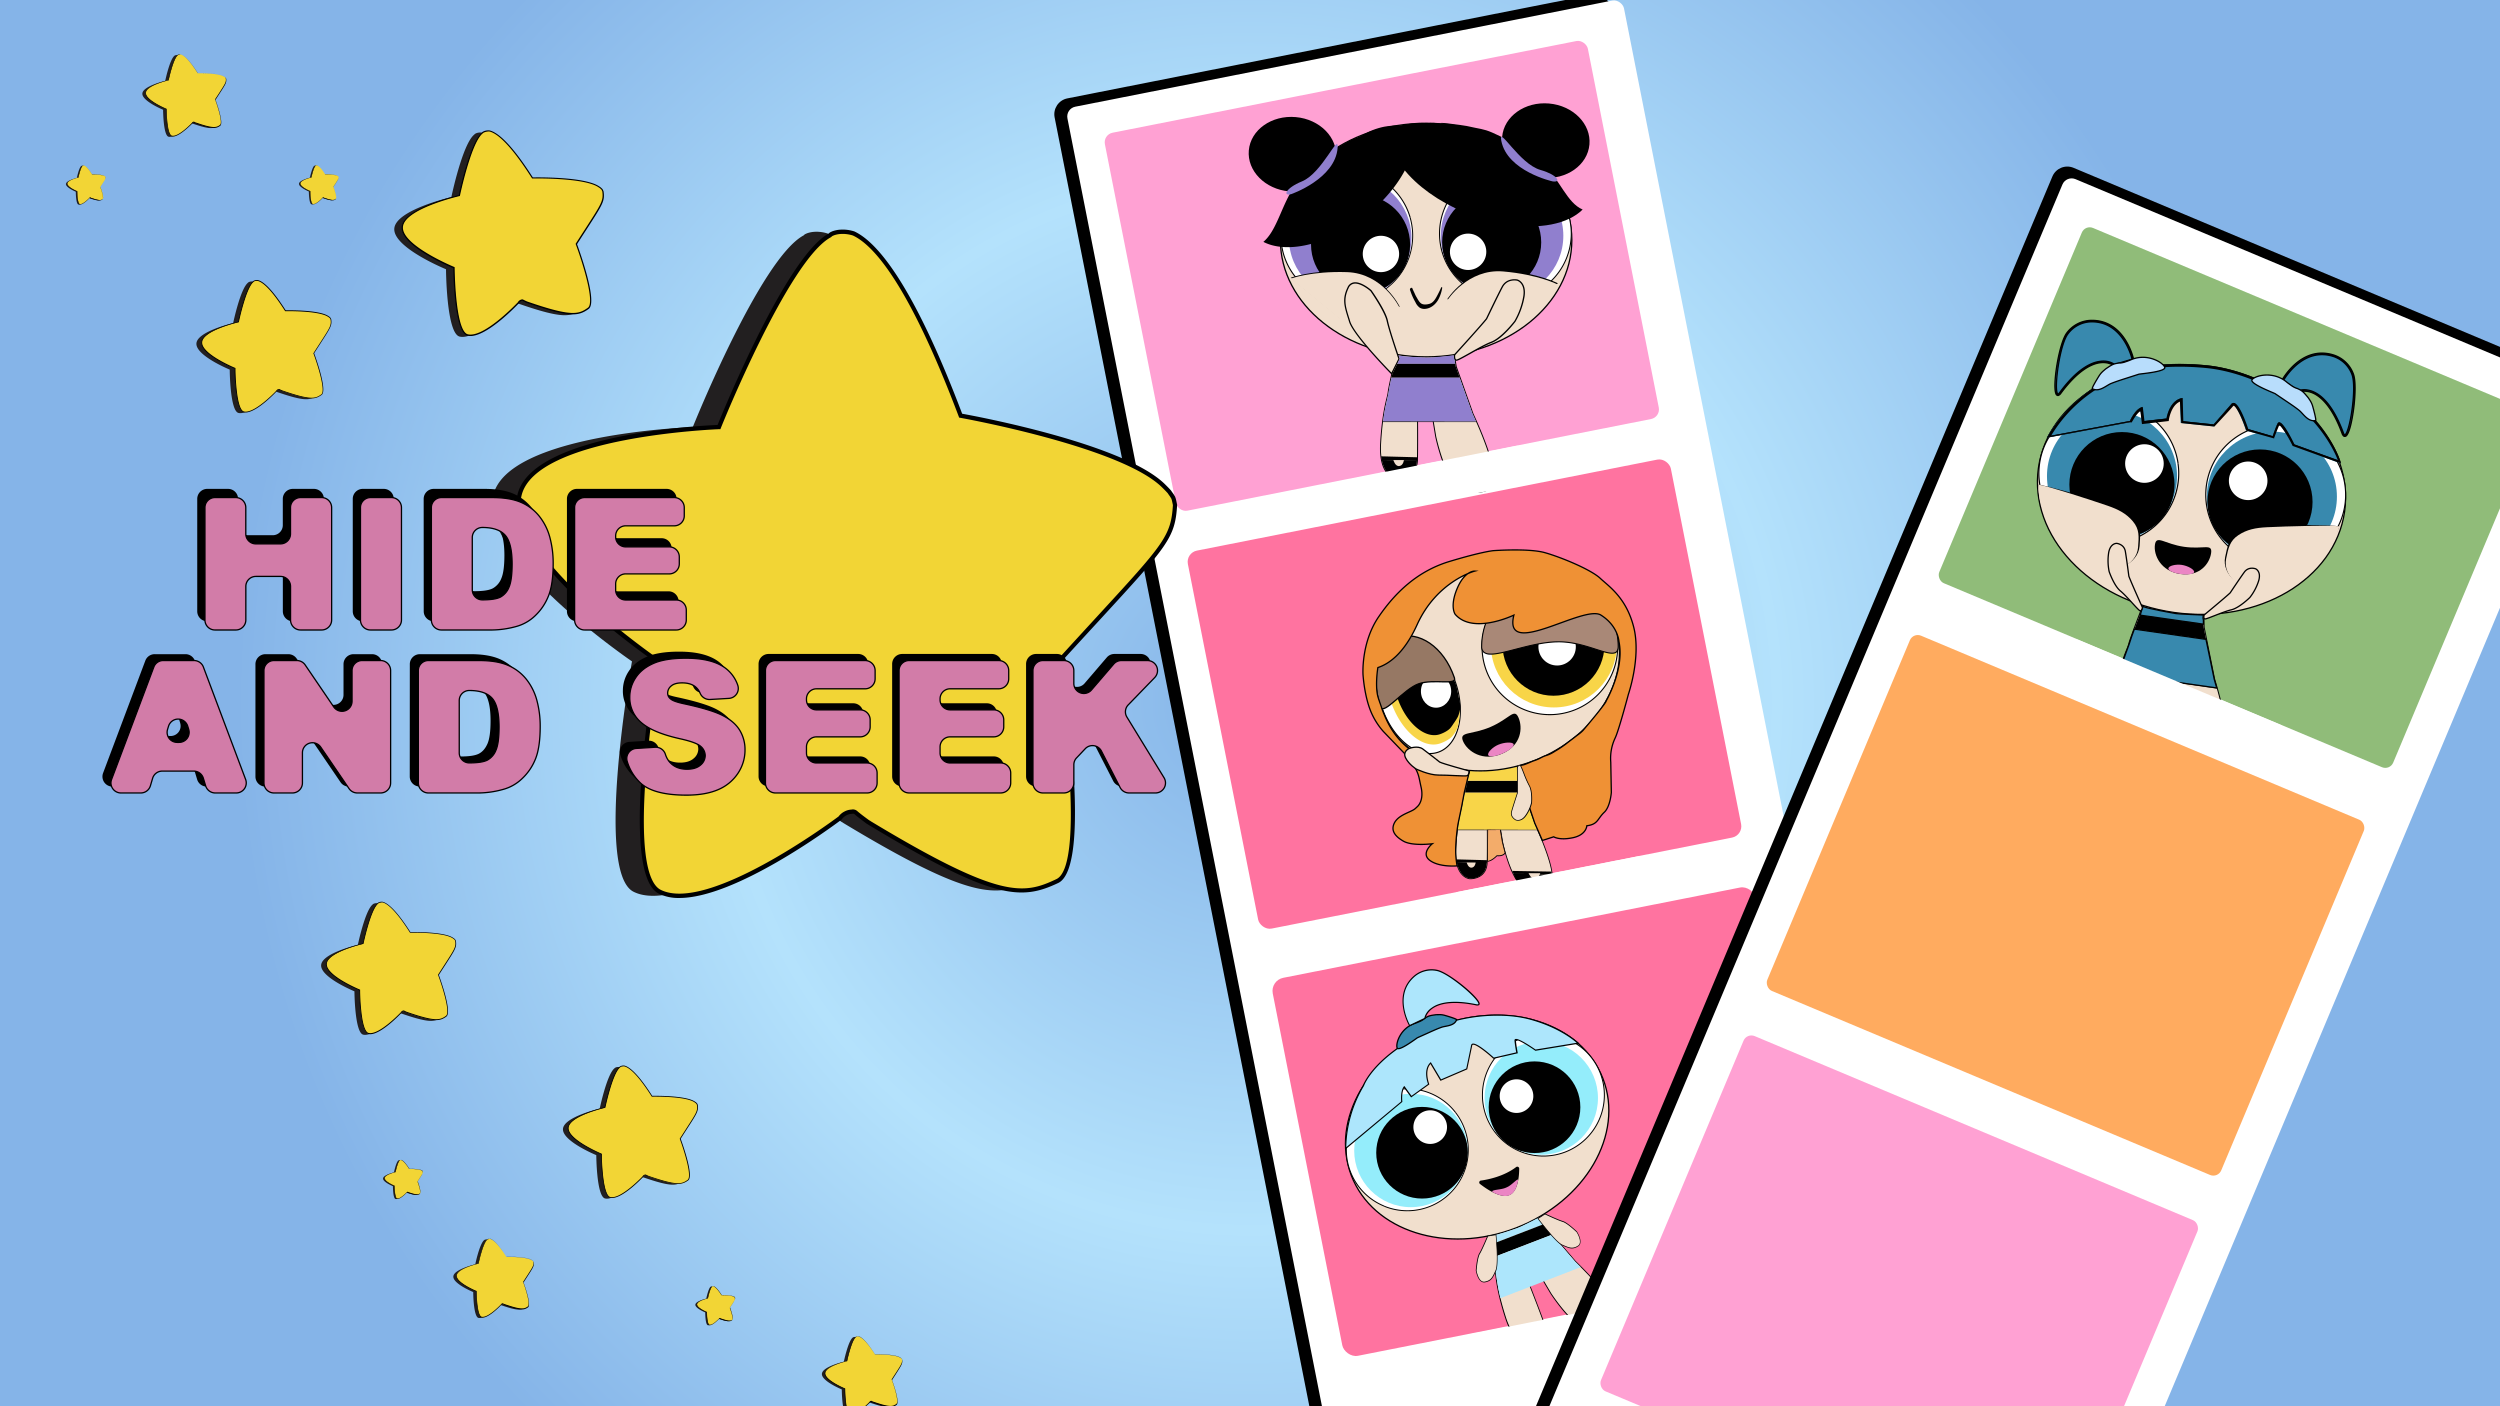 <svg id="Layer_1" data-name="Layer 1" xmlns="http://www.w3.org/2000/svg" xmlns:xlink="http://www.w3.org/1999/xlink" width="1920" height="1080" viewBox="0 0 1920 1080"><rect x="0" y="0" width="1920" height="1080" fill="#333333" stroke="none"/><defs><style>.cls-1{fill:url(#radial-gradient);}.cls-2{fill:#fff;}.cls-3{fill:#ffa1d3;}.cls-4{fill:#ff73a0;}.cls-5,.cls-6{fill:#f1dfcd;}.cls-11,.cls-15,.cls-18,.cls-19,.cls-23,.cls-6{stroke:#000;stroke-miterlimit:10;}.cls-7{fill:#907fce;}.cls-8{fill:none;}.cls-9{fill:#221f20;}.cls-10{fill:#f2d535;}.cls-11{fill:#d27ca8;}.cls-12{fill:#94edfb;}.cls-13{fill:#ade6fc;}.cls-14{fill:#eb85c4;}.cls-15,.cls-22{fill:#3889ae;}.cls-16{fill:#f8d548;}.cls-17{fill:#a98877;}.cls-18{fill:#967864;}.cls-19{fill:#ef9135;}.cls-20{fill:#f3ac6a;}.cls-21{fill:#90bc79;}.cls-23{fill:#b8ddfc;}.cls-24{fill:#ffab5f;}</style><radialGradient id="radial-gradient" cx="960" cy="540" r="778.85" gradientUnits="userSpaceOnUse"><stop offset="0" stop-color="#85b4e8"/><stop offset="0.52" stop-color="#b4e2fc"/><stop offset="1" stop-color="#85b4e8"/></radialGradient></defs><rect class="cls-1" width="1920" height="1080"/><rect x="923.59" y="24.02" width="435.71" height="1239.89" rx="12.45" transform="translate(-103.18 233.48) rotate(-11.18)"/><rect class="cls-2" x="934.35" y="29.48" width="435.71" height="1239.89" rx="7.67" transform="translate(-104.03 235.67) rotate(-11.18)"/><rect class="cls-3" x="872.2" y="63.96" width="378.1" height="295.91" rx="7.53" transform="translate(-20.95 209.74) rotate(-11.18)"/><rect class="cls-4" x="935.67" y="385.16" width="378.1" height="295.91" rx="8.83" transform="translate(-82.01 228.14) rotate(-11.18)"/><rect class="cls-4" x="1000.56" y="713.54" width="378.1" height="295.91" rx="10.27" transform="translate(-144.43 246.94) rotate(-11.18)"/><path class="cls-5" d="M1072.84,269.85s-6.42,27.44-6.72,31.23-4.37,13.43-5.83,39.7,12.55,27.15,12.55,27.15,15.47.87,15.76-15.18,0-40.28,0-40.28h10.22l3.79,22.76s8.17,39.12,21.89,41.75,24.52,1.16,22.48-14.6-15.76-44.66-15.76-44.66l-12.85-36.19-2.62-15.77-43.2,2.05Z"/><path d="M1134,378.4a51.77,51.77,0,0,1-9.55-1.06c-13.8-2.64-21.85-40.42-22.19-42l-3.74-22.47H1089c0,3.15.26,25.13,0,39.91-.09,4.94-1.61,8.81-4.51,11.5-4.73,4.39-11.37,4.07-11.65,4.05s-14.37-1.2-12.91-27.54c1.08-19.38,3.59-29.77,4.95-35.35a33.27,33.27,0,0,0,.89-4.35c.29-3.73,6.27-29.37,6.71-31.23l-.34-2.38,43.94-2.08,2.68,16.09,12.83,36.14c.12.25,13.75,29.09,15.78,44.73.77,5.93-.25,10.26-3,12.88C1142.05,377.34,1138.68,378.4,1134,378.4Zm-45.76-66.31h10.91l3.85,23.08c.08.38,8.28,38.89,21.59,41.44,9.74,1.86,15.84,1.24,19.23-1.95,2.64-2.47,3.55-6.48,2.81-12.23-2-15.52-15.6-44.26-15.73-44.55L1118,281.65l-2.59-15.49-42.45,2,.24,1.71,0,.07c-.06.27-6.42,27.45-6.7,31.17a32.84,32.84,0,0,1-.92,4.48c-1.34,5.55-3.85,15.9-4.92,35.21-1.42,25.55,12.07,26.74,12.2,26.75s6.62.32,11.11-3.85c2.74-2.55,4.17-6.23,4.26-11,.28-15.86,0-40,0-40.27Z"/><ellipse class="cls-6" cx="1095.26" cy="184.37" rx="111.91" ry="89.71"/><circle class="cls-2" cx="1156.15" cy="179.41" r="50.61"/><path d="M1156.15,230.43a51,51,0,1,1,51-51A51.08,51.08,0,0,1,1156.15,230.43Zm0-101.21a50.19,50.19,0,1,0,50.19,50.19A50.25,50.25,0,0,0,1156.15,129.22Z"/><circle class="cls-7" cx="1153.58" cy="181.07" r="47.06"/><circle cx="1145.61" cy="186.14" r="38.04"/><circle class="cls-2" cx="1127.51" cy="193.38" r="13.97"/><circle class="cls-2" cx="1034.37" cy="181.07" r="50.61"/><path d="M984.18,181.07a50.09,50.09,0,0,1,17.73-38.25c-.08-.29-.16-.58-.25-.86a50.91,50.91,0,0,0-2.32,76.15l.61-.57A50,50,0,0,1,984.18,181.07Z"/><path d="M1083.38,166.91l-.89-.12a48.36,48.36,0,0,1,1.26,5.25,50.16,50.16,0,0,1-83.8,45.5l-.61.57a51,51,0,0,0,84-51.2Z"/><path d="M1006.87,139.1a50.15,50.15,0,0,1,75.62,27.69l.89.12A51,51,0,0,0,1001.66,142c.09.28.17.57.25.86A51.3,51.3,0,0,1,1006.87,139.1Z"/><circle class="cls-7" cx="1036.94" cy="182.72" r="47.06"/><circle cx="1044.91" cy="187.8" r="38.04"/><circle class="cls-2" cx="1060.56" cy="195.04" r="13.97"/><path d="M1196.5,217.6s-14.62-7.72-42-10.12-43,22.26-43,22.26l40.74,16.52Z"/><path class="cls-5" d="M1196.5,218.6s-14.62-7.72-42-10.12-43,22.26-43,22.26l40.74,16.52Z"/><line class="cls-8" x1="1081.3" y1="161.03" x2="1087.82" y2="164.65"/><path d="M991.31,213.28s15.55-5.92,43.27-5,40.4,27.24,40.4,27.24L1032.24,247Z"/><path class="cls-5" d="M991.31,214s15.52-5.91,43.19-5,40.32,27.23,40.32,27.23l-42.66,11.54Z"/><path class="cls-5" d="M1068.76,287s-28.9-29.32-32.25-40.08c-3.42-11-5.66-16.58-1.17-25.95s17.62,2.32,17.62,2.32,10.87,15.36,12.5,23.11,9,29.18,9,29.18Z"/><path d="M1068.89,287.83l-.49-.49c-1.18-1.2-29-29.53-32.37-40.29l-.61-2c-3.11-9.92-4.83-15.38-.53-24.36a6.29,6.29,0,0,1,4.51-3.79c5.81-1.17,13.56,5.67,13.89,6l.07.08c.45.63,11,15.54,12.59,23.3s8.92,28.91,9,29.12l.07.2Zm-28.09-70a6.05,6.05,0,0,0-1.21.11,5.36,5.36,0,0,0-3.8,3.24c-4.13,8.63-2.45,14,.59,23.63l.61,2c3,9.76,27.82,35.46,31.64,39.37l5.3-10.59c-.75-2.19-7.42-21.76-9-29.05s-11.72-21.92-12.39-22.87C1052,223.12,1045.78,217.82,1040.8,217.82Z"/><path class="cls-5" d="M1117.14,272.48s21-23.14,24.57-27.71c0,0,8.26-17.3,12-24.37s11.6-5.31,11.6-5.31,6.68,1.77,5.11,12.38a57.43,57.43,0,0,1-6.88,19.26s-9.83,13-18.08,16.12-25,13.95-26.93,13.76S1117.14,272.48,1117.14,272.48Z"/><path d="M1118.56,277.11h-.09a1.73,1.73,0,0,1-1.24-.69c-1-1.23-.62-3.72-.58-4l0-.15.1-.12c.21-.23,21-23,24.51-27.64.49-1,8.38-17.52,12-24.34,3.87-7.33,12.06-5.58,12.14-5.56s7.12,2,5.5,13a58.07,58.07,0,0,1-7,19.44c-.43.58-10,13.17-18.33,16.33-4.24,1.61-10.66,5.23-16.33,8.42C1123.08,275.24,1119.71,277.11,1118.56,277.11Zm-.94-4.41c-.09.74-.15,2.39.4,3.1a.74.74,0,0,0,.55.31h0c.9,0,5.83-2.78,10.2-5.24,5.7-3.21,12.16-6.85,16.47-8.49,8-3.06,17.76-15.82,17.86-15.95a57.58,57.58,0,0,0,6.78-19c1.49-10.06-4.68-11.81-4.74-11.83-.29-.06-7.52-1.58-11,5.06-3.69,7-11.89,24.18-12,24.35l-.05.09C1138.7,249.5,1119.41,270.73,1117.62,272.7Z"/><path d="M1084.38,220.65a34.9,34.9,0,0,0,1.52,3.5c.63,1.25,1.09,2.54,1.81,3.74,1.14,1.9,2.13,4.12,3.86,5.24s4.51.75,6.47.14c2.55-.81,4.14-3.29,5.41-5.64s2.35-4.54,3.39-6.87a.42.42,0,0,1,.79.25,28,28,0,0,1-3,9.05c-2.1,3.74-5.8,6.83-10.07,7.15a6.92,6.92,0,0,1-4.12-.84,10.38,10.38,0,0,1-3.39-4.27,45.94,45.94,0,0,1-3.84-8.53c-.38-1.28-.26.05-.38-1.28,0-.51.78-1.8,1.75-1"/><path class="cls-7" d="M1073.08,279.46h44.48l-.44-3.21s-.62-.5-.56-3.35c0,0-17.38,1.83-19.85,1.77s-20.48-.73-22.62-1.77l.85,2.51Z"/><polygon points="1068.64 290.08 1121.01 290.08 1118.02 281.65 1117.56 279.46 1073.08 279.46 1069.32 286.99 1068.64 290.08"/><polygon class="cls-7" points="1062.34 323.82 1133.61 323.81 1130.94 317.81 1120.95 290.07 1068.58 290.07 1067.38 295.8 1066.74 299.38 1066.44 301.11 1063.29 316.08 1062.12 323.82 1062.34 323.82"/><polygon points="1111.17 360.86 1146.47 361.47 1146.86 364.22 1120.71 363.59 1112.45 363.59 1111.17 360.86"/><polygon points="1060.67 350.45 1088.4 351.19 1088.32 353.95 1068.15 353.46 1061.21 353.66 1060.67 350.45"/><path d="M1061.21,353.32l27,.27s.31,13.08-13.64,14.17C1074.57,367.76,1064.76,369,1061.21,353.32Z"/><path d="M1112.29,363.25l34.57,1s2.88,12.28-11.07,13.37a23.58,23.58,0,0,1-12.53-1.36A20.11,20.11,0,0,1,1112.29,363.25Z"/><path class="cls-5" d="M1070.13,353.32s1.28,5,4.49,4.61,3.58-4.61,3.58-4.61Z"/><path class="cls-5" d="M1125.85,362.9s2.49,5.49,5.71,5.32,4.89-5.32,4.89-5.32Z"/><polygon points="1062.09 323.67 1133.61 323.81 1133.77 324.16 1062.09 324.16 1062.09 323.67"/><path d="M1046.59,103.57a55.25,55.25,0,0,1,16.9-6.33c7.07-1,12.78-1.75,19.92.91.56,1.77,2.31,1.26,2.53,3.26,2.91,25.69-23.7,60.83-59.43,78.49-22.49,11.11-43.23,12.65-56.24,5.86,9.17-7.71,12.91-23.5,20.69-37.51a70,70,0,0,1,17.55-20.62c5.55-4.16,9.06-7.09,12.78-10.22,5.17-4.35,7-4.72,15.65-9.62C1038.14,107.11,1045.56,104.45,1046.59,103.57Z"/><path d="M1111.11,95.88c-15.21-4.28-31.88,1.24-42,9,0,2-1.95,2-1.51,4.15,5.74,27.5,45.1,55.74,87.92,63.07,27,4.62,48.84-.15,59.94-11.17-12.06-5.17-17.16-22.47-29.94-34.59-7.23-6.85-13.85-13.76-22.06-16.77-7.13-2.61-12.69-5.71-17.59-7.82-6.81-2.91-9-2.6-19.5-5C1124.89,96.38,1095.33,92.21,1111.11,95.88Z"/><path d="M1086.28,112c5.24-1,10.39-4.86,13.26-8.35-.13-.52,5.32-4.72,5-5.21-3.5-6.39-22.87-4.26-37.35-.08-9.11,2.63-21,4.68-24,9.15,4.26-.36,11.92,5.76,16.82,7.11,2.78.77,5.36,1.63,8.23,1.25,2.49-.33,4.5-.31,6.23-.46,2.4-.2,3.09-.59,6.69-1.46C1081.73,113.81,1091.68,110.7,1086.28,112Z"/><ellipse cx="1187.19" cy="108.02" rx="28.64" ry="33.65" transform="translate(975.27 1281.13) rotate(-84.96)"/><ellipse cx="992.63" cy="118.45" rx="28.64" ry="33.65" transform="translate(787.41 1096.84) rotate(-84.96)"/><path class="cls-7" d="M991.66,149.09s33.77-11.67,35.63-35.47c1-12.64-11.6,19.21-27.42,25.7C987.25,144.49,984.89,150.93,991.66,149.09Z"/><path class="cls-7" d="M1192.44,139.32s-34.89-7.74-39.44-31.18c-2.42-12.44,13.7,17.77,30.16,22.41C1196.29,134.25,1199.37,140.38,1192.44,139.32Z"/><path class="cls-9" d="M882.28,387.8c-.18-.87-.36-1.74-.55-2.61-.15-.66-.3-1.31-.48-1.95a7.33,7.33,0,0,1-.26-.79l-.09-.19c-.79-1.56-1.93-2.89-2.85-4.36-1.37-1.56-3-3.19-4.74-4.93-32.6-31.92-155.66-53.73-155.66-53.73C679.25,217.6,651.91,187,635.55,179.33a27.66,27.66,0,0,0-9.32-1.34l-1.23.07a21.11,21.11,0,0,0-5.26,1.13c-.36.16-.71.34-1.08.48l-.52.26a7.35,7.35,0,0,0-.88.82C584,198.47,532.06,328,532.06,328s-142.49,5-153.27,52.49S485.36,507.94,485.36,507.94s-29.11,161.66,1.19,176.92c37,18.61,131.82-51.64,138.5-56.64a11.31,11.31,0,0,1,4.09-3.49,10.94,10.94,0,0,1,4.87-1.31,3.39,3.39,0,0,1,3.23.77c2.87,2.5,5.94,4.7,9,7,.27.14.52.31.79.43a2.3,2.3,0,0,1,.59.41c98.87,59.62,118,57.12,144.31,44.65s1.2-168.72,1.2-168.72C873.79,419.4,880.57,416.5,882.28,387.8Z"/><path class="cls-10" d="M902.41,387.8c-.18-.87-.36-1.74-.55-2.61-.15-.65-.3-1.31-.48-1.95a5.93,5.93,0,0,1-.26-.78l-.09-.19c-.79-1.57-1.93-2.89-2.86-4.37-1.36-1.56-3-3.19-4.73-4.92-32.6-31.93-155.66-53.74-155.66-53.74C699.38,217.6,672,187,655.68,179.33a27.7,27.7,0,0,0-9.32-1.34l-1.23.07a21,21,0,0,0-5.26,1.13c-.36.16-.71.35-1.08.48l-.52.26a7.35,7.35,0,0,0-.88.82C604.14,198.47,552.18,328,552.18,328s-142.49,5-153.26,52.49S505.49,508,505.49,508s-29.11,161.65,1.19,176.91c37,18.61,131.82-51.63,138.5-56.64a11.41,11.41,0,0,1,4.09-3.49,11,11,0,0,1,4.86-1.31,3.4,3.4,0,0,1,3.24.78c2.86,2.49,5.94,4.69,9,7,.27.13.52.3.79.43a1.89,1.89,0,0,1,.59.41c98.87,59.62,118,57.11,144.31,44.64S813.22,508,813.22,508C893.91,419.4,900.69,416.5,902.41,387.8Z"/><path d="M521.74,689.65A34.64,34.64,0,0,1,506,686.36c-30.05-15.13-5-162.19-2.27-177.63C492,500.66,386.84,426.49,397.37,380.09c10.56-46.56,139.8-53.15,153.74-53.73,5.21-12.88,53.09-129.35,85.32-147a10.18,10.18,0,0,1,.86-.77l.83-.46c.32-.12.5-.21.67-.29l.47-.21A22,22,0,0,1,645,176.4l1.29-.07a29.1,29.1,0,0,1,9.87,1.41c16.6,7.73,44.24,38.25,82.78,140,12.06,2.18,124.12,23.17,155.6,54,2.11,2.07,3.6,3.61,4.82,5,.5.74.87,1.26,1.23,1.77a23.2,23.2,0,0,1,1.87,2.95l.46,1.26c.19.69.35,1.37.51,2.05l.6,2.86v.23c-1.51,25.21-7,31.17-59.37,88.16-8.58,9.33-18.42,20-29.72,32.43,2.15,13.61,24.18,157.15-2.24,169.69-28.49,13.51-49.65,13.24-145.77-44.72l-.3-.23-.73-.41-.49-.3-2-1.53c-2.33-1.74-4.74-3.54-7-5.52a1.89,1.89,0,0,0-1.76-.45l-.46.07h0a9.22,9.22,0,0,0-4.14,1.14,9.64,9.64,0,0,0-3.51,3l-.36.37C637,636.43,564.54,689.65,521.74,689.65Zm125.53-510-.85,0-1.2.06a20,20,0,0,0-4.84,1.05l-.27.13c-.26.12-.51.24-.78.34l-.21.12a5.3,5.3,0,0,0-.54.5l-.46.37c-32.36,17.24-84,145.11-84.46,146.4l-.4,1-1,0c-1.42.05-141.39,5.49-151.77,51.21S505.2,505.76,506.36,506.55l.89.61-.2,1.1c-.07.4-7.3,40.83-10.74,82.59-5.68,69,2.88,88.39,11.07,92.51,35.9,18,130.35-51.63,136.67-56.34a13,13,0,0,1,4.51-3.78,12.58,12.58,0,0,1,5.36-1.48,5,5,0,0,1,4.47,1.16c2.18,1.89,4.54,3.66,6.83,5.36l2.22,1.63.31.17a3.22,3.22,0,0,1,.9.58c99.49,60,117.36,56.5,142.71,44.48,20.69-9.82,7.22-123.82.28-166.92l-.13-.82.55-.6c11.53-12.66,21.56-23.56,30.27-33.05,51.49-56,57-62,58.47-85.82l-.5-2.36c-.14-.63-.28-1.25-.45-1.87a5.18,5.18,0,0,1-.23-.65,22.52,22.52,0,0,0-1.6-2.51c-.41-.57-.81-1.14-1.18-1.73-1-1.12-2.44-2.61-4.49-4.62C860.47,343,738.74,321.1,737.51,320.88l-.88-.15-.33-.88C698,218.43,671,188.28,655,180.86A26.14,26.14,0,0,0,647.27,179.64Z"/><path d="M159.15,375.46h16a7.7,7.7,0,0,1,7.7,7.7v20.19a7.7,7.7,0,0,0,7.7,7.7h18.94a7.7,7.7,0,0,0,7.7-7.7V383.16a7.7,7.7,0,0,1,7.7-7.7h16.16a7.71,7.71,0,0,1,7.71,7.7v86.3a7.71,7.71,0,0,1-7.71,7.7H224.92a7.7,7.7,0,0,1-7.7-7.7V443.72a7.7,7.7,0,0,0-7.7-7.7H190.58a7.7,7.7,0,0,0-7.7,7.7v25.74a7.7,7.7,0,0,1-7.7,7.7h-16a7.7,7.7,0,0,1-7.7-7.7v-86.3A7.7,7.7,0,0,1,159.15,375.46Z"/><path d="M278.62,375.46h16.09a7.7,7.7,0,0,1,7.7,7.7v86.3a7.7,7.7,0,0,1-7.7,7.7H278.62a7.7,7.7,0,0,1-7.7-7.7v-86.3A7.7,7.7,0,0,1,278.62,375.46Z"/><path d="M325.38,383.16a7.7,7.7,0,0,1,7.7-7.7h39q13.8,0,22.3,3.74A36.29,36.29,0,0,1,408.42,390a44.56,44.56,0,0,1,8.05,16.3A75.9,75.9,0,0,1,419,426q0,16.31-3.71,25.29A41.76,41.76,0,0,1,405,466.3a33.56,33.56,0,0,1-14.15,8.09,72.9,72.9,0,0,1-18.73,2.77h-39a7.7,7.7,0,0,1-7.7-7.7Zm31.42,23v40.17a7.7,7.7,0,0,0,7.7,7.7h0q9.86,0,14-2.19a14.8,14.8,0,0,0,6.52-7.63q2.35-5.44,2.36-17.65,0-16.17-5.27-22.13t-17.49-6h-.14A7.7,7.7,0,0,0,356.8,406.19Z"/><path d="M443.11,375.46h68.82a7.7,7.7,0,0,1,7.7,7.7v6.31a7.7,7.7,0,0,1-7.7,7.7H474.6a7.7,7.7,0,0,0-7.7,7.7v.77a7.7,7.7,0,0,0,7.7,7.7h33.51a7.7,7.7,0,0,1,7.7,7.7v5.34a7.7,7.7,0,0,1-7.7,7.7H474.6a7.7,7.7,0,0,0-7.7,7.7v4.65a7.7,7.7,0,0,0,7.7,7.7h38.85a7.7,7.7,0,0,1,7.7,7.7v7.63a7.7,7.7,0,0,1-7.7,7.7H443.11a7.7,7.7,0,0,1-7.7-7.7v-86.3A7.7,7.7,0,0,1,443.11,375.46Z"/><path d="M142.27,587.32H118.06a7.71,7.71,0,0,0-7.39,5.52l-1.7,5.75a7.7,7.7,0,0,1-7.38,5.52H86.38a7.7,7.7,0,0,1-7.21-10.41l32.44-86.3a7.68,7.68,0,0,1,7.2-5h23.62a7.7,7.7,0,0,1,7.21,5l32.43,86.3a7.7,7.7,0,0,1-7.21,10.41H158.78a7.71,7.71,0,0,1-7.37-5.47l-1.77-5.85A7.71,7.71,0,0,0,142.27,587.32Zm-3.87-32-.76-2.5a7.7,7.7,0,0,0-14.73,0l-.76,2.5a7.7,7.7,0,0,0,7.37,9.94H131A7.7,7.7,0,0,0,138.4,555.37Z"/><path d="M203.88,502.41h17.57a7.72,7.72,0,0,1,6.37,3.36L249.75,538a7.71,7.71,0,0,0,14.07-4.34V510.11a7.7,7.7,0,0,1,7.7-7.7h14.22a7.7,7.7,0,0,1,7.7,7.7v86.3a7.7,7.7,0,0,1-7.7,7.7H267.89a7.69,7.69,0,0,1-6.36-3.36l-21.74-31.86a7.7,7.7,0,0,0-14.06,4.34v23.18a7.7,7.7,0,0,1-7.7,7.7H203.88a7.7,7.7,0,0,1-7.7-7.7v-86.3A7.69,7.69,0,0,1,203.88,502.41Z"/><path d="M314.74,510.11a7.7,7.7,0,0,1,7.7-7.7h39q13.8,0,22.3,3.74a36.19,36.19,0,0,1,14,10.76,44.4,44.4,0,0,1,8.05,16.3,75.42,75.42,0,0,1,2.5,19.7q0,16.3-3.71,25.29a41.78,41.78,0,0,1-10.31,15,33.67,33.67,0,0,1-14.15,8.09,72.84,72.84,0,0,1-18.73,2.77h-39a7.7,7.7,0,0,1-7.7-7.7Zm31.43,23v40.17a7.7,7.7,0,0,0,7.7,7.7h0q9.86,0,14-2.19t6.52-7.63q2.37-5.45,2.36-17.65,0-16.17-5.27-22.13t-17.48-6h-.14A7.7,7.7,0,0,0,346.17,533.14Z"/><path d="M483.21,569.76l14.69-.92a7.77,7.77,0,0,1,7.83,5.43,17.29,17.29,0,0,0,2.67,5.26q4.86,6.18,13.88,6.17,6.74,0,10.37-3.15a9.47,9.47,0,0,0,3.64-7.32,9.33,9.33,0,0,0-3.46-7.08q-3.48-3.12-16.1-5.9-20.67-4.63-29.48-12.34a24.85,24.85,0,0,1-8.88-19.64,26.67,26.67,0,0,1,4.54-14.81q4.54-7,13.67-11t25-4q19.49,0,29.72,7.25a27.49,27.49,0,0,1,10,13.51,7.65,7.65,0,0,1-6.87,10.09l-14.55.85a7.75,7.75,0,0,1-7.49-4.85,12.71,12.71,0,0,0-3.47-4.79q-3.79-3.12-10.45-3.12-5.48,0-8.25,2.32a7.14,7.14,0,0,0-2.78,5.66,5.69,5.69,0,0,0,2.29,4.37q2.22,2,10.55,3.75,20.6,4.44,29.52,9t13,11.27a28.57,28.57,0,0,1,4.06,15.06,32.25,32.25,0,0,1-5.41,18,33.92,33.92,0,0,1-15.13,12.52q-9.71,4.26-24.49,4.26-25.93,0-35.93-10a37.5,37.5,0,0,1-9.51-15.87A7.74,7.74,0,0,1,483.21,569.76Z"/><path d="M590.27,502.24h68.82a7.71,7.71,0,0,1,7.7,7.71v6.31a7.7,7.7,0,0,1-7.7,7.7H621.76a7.7,7.7,0,0,0-7.7,7.7v.76a7.7,7.7,0,0,0,7.7,7.7h33.51a7.7,7.7,0,0,1,7.7,7.7v5.35a7.7,7.7,0,0,1-7.7,7.7H621.76a7.7,7.7,0,0,0-7.7,7.7v4.65a7.7,7.7,0,0,0,7.7,7.7h38.86a7.7,7.7,0,0,1,7.7,7.7v7.63a7.7,7.7,0,0,1-7.7,7.7H590.27a7.7,7.7,0,0,1-7.7-7.7V510A7.71,7.71,0,0,1,590.27,502.24Z"/><path d="M692.87,502.24H761.7a7.71,7.71,0,0,1,7.7,7.71v6.31a7.7,7.7,0,0,1-7.7,7.7H724.37a7.7,7.7,0,0,0-7.7,7.7v.76a7.7,7.7,0,0,0,7.7,7.7h33.51a7.7,7.7,0,0,1,7.7,7.7v5.35a7.7,7.7,0,0,1-7.7,7.7H724.37a7.7,7.7,0,0,0-7.7,7.7v4.65a7.7,7.7,0,0,0,7.7,7.7h38.85a7.7,7.7,0,0,1,7.7,7.7v7.63a7.7,7.7,0,0,1-7.7,7.7H692.87a7.7,7.7,0,0,1-7.7-7.7V510A7.71,7.71,0,0,1,692.87,502.24Z"/><path d="M795.69,502.24h16a7.71,7.71,0,0,1,7.7,7.71v9.9a7.7,7.7,0,0,0,13.55,5L850,504.94a7.7,7.7,0,0,1,5.85-2.7H876a7.7,7.7,0,0,1,5.53,13.06l-20.34,21a7.7,7.7,0,0,0-1,9.38l28.48,46.51A7.7,7.7,0,0,1,882.05,604H861.8a7.7,7.7,0,0,1-6.85-4.19l-14.36-28a7.7,7.7,0,0,0-12.42-1.8l-6.62,6.94a7.69,7.69,0,0,0-2.13,5.32v14a7.7,7.7,0,0,1-7.7,7.7h-16a7.7,7.7,0,0,1-7.7-7.7V510A7.71,7.71,0,0,1,795.69,502.24Z"/><path class="cls-11" d="M165.07,382.13h16a7.7,7.7,0,0,1,7.7,7.7V410a7.7,7.7,0,0,0,7.7,7.7h18.94a7.7,7.7,0,0,0,7.7-7.7V389.83a7.7,7.7,0,0,1,7.7-7.7H247a7.7,7.7,0,0,1,7.7,7.7v86.3a7.7,7.7,0,0,1-7.7,7.7H230.84a7.7,7.7,0,0,1-7.7-7.7V450.39a7.7,7.7,0,0,0-7.7-7.7H196.5a7.7,7.7,0,0,0-7.7,7.7v25.74a7.7,7.7,0,0,1-7.7,7.7h-16a7.7,7.7,0,0,1-7.7-7.7v-86.3A7.7,7.7,0,0,1,165.07,382.13Z"/><path class="cls-11" d="M284.54,382.13h16.09a7.7,7.7,0,0,1,7.7,7.7v86.3a7.69,7.69,0,0,1-7.7,7.7H284.54a7.69,7.69,0,0,1-7.7-7.7v-86.3A7.7,7.7,0,0,1,284.54,382.13Z"/><path class="cls-11" d="M331.3,389.83a7.7,7.7,0,0,1,7.7-7.7h39q13.8,0,22.3,3.75a36.17,36.17,0,0,1,14,10.75,44.56,44.56,0,0,1,8.05,16.3,75.9,75.9,0,0,1,2.49,19.7q0,16.31-3.71,25.29A41.89,41.89,0,0,1,410.87,473a33.64,33.64,0,0,1-14.15,8.08A72.9,72.9,0,0,1,378,483.83H339a7.69,7.69,0,0,1-7.7-7.7Zm31.42,23V453a7.7,7.7,0,0,0,7.7,7.7h0q9.85,0,14-2.18a14.84,14.84,0,0,0,6.52-7.63q2.35-5.46,2.36-17.66,0-16.17-5.27-22.13t-17.49-6h-.14A7.7,7.7,0,0,0,362.72,412.86Z"/><path class="cls-11" d="M449,382.13h68.82a7.7,7.7,0,0,1,7.7,7.7v6.31a7.7,7.7,0,0,1-7.7,7.7H480.52a7.7,7.7,0,0,0-7.7,7.7v.77a7.7,7.7,0,0,0,7.7,7.7H514a7.7,7.7,0,0,1,7.7,7.7v5.34a7.7,7.7,0,0,1-7.7,7.7H480.52a7.7,7.7,0,0,0-7.7,7.7v4.65a7.7,7.7,0,0,0,7.7,7.7h38.85a7.7,7.7,0,0,1,7.7,7.7v7.63a7.69,7.69,0,0,1-7.7,7.7H449a7.69,7.69,0,0,1-7.7-7.7v-86.3A7.7,7.7,0,0,1,449,382.13Z"/><path class="cls-11" d="M148.81,592.21H124.59a7.7,7.7,0,0,0-7.38,5.52l-1.7,5.75a7.7,7.7,0,0,1-7.38,5.52H92.91a7.7,7.7,0,0,1-7.21-10.41l32.44-86.3a7.7,7.7,0,0,1,7.21-5H149a7.69,7.69,0,0,1,7.2,5l32.43,86.3A7.7,7.7,0,0,1,181.4,609H165.32a7.7,7.7,0,0,1-7.37-5.47l-1.78-5.85A7.69,7.69,0,0,0,148.81,592.21Zm-3.87-32-.77-2.5a7.7,7.7,0,0,0-14.73,0l-.76,2.5a7.7,7.7,0,0,0,7.37,9.94h1.53A7.7,7.7,0,0,0,144.94,560.26Z"/><path class="cls-11" d="M210.41,507.3H228a7.71,7.71,0,0,1,6.36,3.36l21.94,32.24a7.7,7.7,0,0,0,14.07-4.34V515a7.69,7.69,0,0,1,7.7-7.7h14.22A7.7,7.7,0,0,1,300,515v86.3a7.7,7.7,0,0,1-7.7,7.7H274.42a7.72,7.72,0,0,1-6.36-3.36l-21.73-31.86a7.7,7.7,0,0,0-14.06,4.34V601.3a7.7,7.7,0,0,1-7.7,7.7H210.41a7.7,7.7,0,0,1-7.7-7.7V515A7.7,7.7,0,0,1,210.41,507.3Z"/><path class="cls-11" d="M321.28,515a7.69,7.69,0,0,1,7.7-7.7h39q13.8,0,22.3,3.74a36.29,36.29,0,0,1,14.05,10.76,44.56,44.56,0,0,1,8.05,16.3,75.84,75.84,0,0,1,2.49,19.7q0,16.31-3.71,25.29a41.76,41.76,0,0,1-10.3,15,33.56,33.56,0,0,1-14.15,8.09A72.9,72.9,0,0,1,368,609H329a7.7,7.7,0,0,1-7.7-7.7Zm31.42,23V578.2a7.7,7.7,0,0,0,7.7,7.7h0q9.86,0,14-2.19a14.8,14.8,0,0,0,6.52-7.63q2.35-5.45,2.36-17.65,0-16.17-5.27-22.13t-17.49-6h-.14A7.7,7.7,0,0,0,352.7,538Z"/><path class="cls-11" d="M488.52,574.81l14.69-.92a7.76,7.76,0,0,1,7.82,5.43,17.08,17.08,0,0,0,2.68,5.26q4.86,6.18,13.87,6.18,6.74,0,10.38-3.16a9.5,9.5,0,0,0,3.64-7.32,9.35,9.35,0,0,0-3.47-7.08q-3.46-3.12-16.1-5.89-20.67-4.65-29.48-12.35a24.85,24.85,0,0,1-8.88-19.64,26.67,26.67,0,0,1,4.54-14.81q4.55-7,13.67-11t25-4q19.5,0,29.73,7.25a27.5,27.5,0,0,1,10,13.52,7.64,7.64,0,0,1-6.87,10.08l-14.54.85a7.77,7.77,0,0,1-7.5-4.84,12.56,12.56,0,0,0-3.47-4.8q-3.78-3.12-10.44-3.12-5.49,0-8.26,2.33a7.11,7.11,0,0,0-2.77,5.65,5.64,5.64,0,0,0,2.29,4.37q2.22,2,10.54,3.75,20.61,4.44,29.52,9t13,11.27a28.57,28.57,0,0,1,4.06,15.06,32.25,32.25,0,0,1-5.41,18,34,34,0,0,1-15.12,12.52q-9.72,4.26-24.49,4.27-26,0-35.94-10a37.7,37.7,0,0,1-9.51-15.88A7.75,7.75,0,0,1,488.52,574.81Z"/><path class="cls-11" d="M595.57,507.3h68.82a7.69,7.69,0,0,1,7.7,7.7v6.31a7.7,7.7,0,0,1-7.7,7.7H627.07a7.7,7.7,0,0,0-7.7,7.7v.77a7.7,7.7,0,0,0,7.7,7.7h33.51a7.7,7.7,0,0,1,7.7,7.7v5.34a7.7,7.7,0,0,1-7.7,7.7H627.07a7.7,7.7,0,0,0-7.7,7.7v4.65a7.7,7.7,0,0,0,7.7,7.7h38.85a7.7,7.7,0,0,1,7.7,7.7v7.63a7.7,7.7,0,0,1-7.7,7.7H595.57a7.7,7.7,0,0,1-7.7-7.7V515A7.7,7.7,0,0,1,595.57,507.3Z"/><path class="cls-11" d="M698.18,507.3H767a7.7,7.7,0,0,1,7.7,7.7v6.31A7.7,7.7,0,0,1,767,529H729.68a7.71,7.71,0,0,0-7.71,7.7v.77a7.71,7.71,0,0,0,7.71,7.7h33.5a7.69,7.69,0,0,1,7.7,7.7v5.34a7.7,7.7,0,0,1-7.7,7.7h-33.5a7.71,7.71,0,0,0-7.71,7.7v4.65a7.71,7.71,0,0,0,7.71,7.7h38.85a7.7,7.7,0,0,1,7.7,7.7v7.63a7.7,7.7,0,0,1-7.7,7.7H698.18a7.7,7.7,0,0,1-7.7-7.7V515A7.7,7.7,0,0,1,698.18,507.3Z"/><path class="cls-11" d="M801,507.3h16a7.7,7.7,0,0,1,7.7,7.7v9.9a7.7,7.7,0,0,0,13.55,5L855.33,510a7.71,7.71,0,0,1,5.85-2.69h20.1a7.7,7.7,0,0,1,5.54,13.05l-20.35,21a7.7,7.7,0,0,0-1,9.37l28.48,46.51A7.7,7.7,0,0,1,887.36,609H867.11a7.72,7.72,0,0,1-6.86-4.19l-14.35-28A7.7,7.7,0,0,0,833.48,575L826.85,582a7.69,7.69,0,0,0-2.13,5.32v14A7.7,7.7,0,0,1,817,609H801a7.7,7.7,0,0,1-7.7-7.7V515A7.7,7.7,0,0,1,801,507.3Z"/><path class="cls-5" d="M1143.56,946.83s3.59,25.83,4.6,29.2.69,13.05,8.18,36.21,19.87,19.26,19.87,19.26,13.65-4.39,8.56-18.35-13.41-34.77-13.41-34.77l8.82-3.41,10.85,18.4s20.08,31,32.8,28.74,21.55-7.16,14.54-20.08-28.47-33.31-28.47-33.31l-23.14-27L1179.24,929l-36.61,16.15Z"/><path d="M1232.49,1020.18a47.07,47.07,0,0,1-8.6,2.27c-12.8,2.32-32.32-27.62-33.15-28.9L1180,975.4l-8.22,3.17c1.08,2.71,8.59,21.61,13.28,34.46,1.57,4.29,1.55,8.14-.06,11.43-2.62,5.36-8.46,7.29-8.71,7.37s-12.8,3.74-20.31-19.48c-5.52-17.09-6.81-26.89-7.5-32.16a29.61,29.61,0,0,0-.68-4.06c-1-3.31-4.36-27.44-4.6-29.18l-1.09-2,37.24-16.42,7.68,13,23.1,26.92c.19.18,21.56,20.54,28.52,33.36,2.63,4.86,3.19,8.94,1.67,12.13C1239.1,1016.59,1236.54,1018.62,1232.49,1020.18Zm-61.59-42,9.43-3.63,11,18.64c.19.3,20.09,30.81,32.44,28.58,9-1.63,14.09-4.2,16-8.08,1.45-3,.91-6.78-1.65-11.5-6.91-12.73-28.2-33-28.41-33.22l-23.17-27-7.39-12.52-36,15.87.78,1.39v.07c0,.26,3.6,25.83,4.6,29.14a32.14,32.14,0,0,1,.7,4.17c.69,5.24,2,15,7.47,32,7.28,22.53,19.32,19.07,19.44,19s5.82-1.93,8.3-7c1.52-3.11,1.53-6.77,0-10.87-5-13.79-13.32-34.56-13.4-34.76Z"/><ellipse class="cls-6" cx="1134.46" cy="865.58" rx="103.54" ry="83" transform="translate(-235.48 466.22) rotate(-21.09)"/><circle class="cls-2" cx="1185.37" cy="841.02" r="46.82"/><path d="M1202.35,885.07a47.21,47.21,0,1,1,27.06-61A47.26,47.26,0,0,1,1202.35,885.07Zm-33.7-87.38a46.44,46.44,0,1,0,60,26.62A46.5,46.5,0,0,0,1168.65,797.69Z"/><circle class="cls-12" cx="1183.7" cy="843.31" r="43.54"/><circle cx="1178.51" cy="850.35" r="35.2"/><circle class="cls-2" cx="1164.68" cy="841.83" r="12.92"/><circle class="cls-2" cx="1080.8" cy="883" r="46.82"/><path d="M1037.47,899.71a46.36,46.36,0,0,1,2.57-38.93l-.51-.65a47.11,47.11,0,0,0,23.35,66.51c.12-.23.23-.46.34-.69A46.32,46.32,0,0,1,1037.47,899.71Z"/><path d="M1118.39,854.46l-.81.19a49.12,49.12,0,0,1,2.84,4.11,47.46,47.46,0,0,1,3.71,7.53A46.41,46.41,0,0,1,1063.22,926c-.11.23-.22.46-.34.69a47.18,47.18,0,0,0,55.51-72.18Z"/><path d="M1043.08,855.92a46.42,46.42,0,0,1,74.5-1.27l.81-.19a47.16,47.16,0,0,0-78.86,5.67l.51.65A46.38,46.38,0,0,1,1043.08,855.92Z"/><circle class="cls-12" cx="1083.56" cy="883.57" r="43.54"/><circle cx="1092.14" cy="885.3" r="35.2"/><circle class="cls-2" cx="1098.4" cy="865.63" r="12.92"/><line class="cls-8" x1="1114.63" y1="850.08" x2="1121.47" y2="851.03"/><line class="cls-8" x1="1228.28" y1="914.77" x2="1236.53" y2="936.16"/><path class="cls-13" d="M1147,955l38.4-14.8-1.45-2.62s-.7-.23-1.6-2.71c0,0-14.39,7.37-16.55,8.13s-17.92,6.19-20.12,6l1.58,1.89Z"/><polygon points="1146.67 965.69 1191.88 948.26 1186.49 941.98 1185.37 940.24 1146.97 955.04 1146.23 962.8 1146.67 965.69"/><polygon class="cls-13" points="1152.46 996.92 1213.99 973.18 1209.68 968.89 1191.83 948.27 1146.62 965.71 1147.48 971.05 1148.13 974.36 1148.44 975.95 1150.71 989.92 1152.28 997 1152.46 996.92"/><path class="cls-5" d="M1148.94,948.25s2.17,22.57-.12,27.53-3.3,7.86-8.42,8.79-6.67-8.83-6.67-8.83.67-9.87,2.64-13.08,6.22-13.4,6.22-13.4Z"/><path d="M1149.17,947.92l0,.38c.09.92,2.15,22.7-.13,27.65l-.41.9c-2.1,4.58-3.25,7.11-8.16,8a3.87,3.87,0,0,1-3.21-.86c-2.87-2.3-3.8-8-3.84-8.27v-.06c0-.41.69-10,2.67-13.18s6.16-13.28,6.21-13.38l0-.09ZM1137,983.06a5.38,5.38,0,0,0,.55.52,3.29,3.29,0,0,0,2.73.71c4.71-.85,5.84-3.31,7.88-7.78l.41-.9c2.07-4.5.4-24,.13-27l-5.89.94c-.44,1-4.34,10.31-6.19,13.33s-2.57,12.35-2.62,13C1134.07,976.23,1134.89,980.77,1137,983.06Z"/><path class="cls-5" d="M1181.17,935.82s13.55,18.18,18.57,20.32,7.73,3.61,12.15.85-1-11-1-11-7.13-6.87-10.75-7.92-13.61-5.76-13.61-5.76Z"/><path d="M1186.54,932l.09,0c.1,0,10,4.71,13.58,5.74s10.54,7.69,10.83,8l0,0c.14.21,3.29,5.08,2.71,8.71a3.92,3.92,0,0,1-1.8,2.8c-4.23,2.64-6.78,1.54-11.41-.45l-.91-.39c-5-2.14-18.11-19.66-18.66-20.4l-.23-.31Zm24.21,14.25c-.44-.42-7.21-6.85-10.64-7.85s-12.52-5.24-13.54-5.72l-5,3.26c1.81,2.4,13.69,18,18.25,19.94l.91.39c4.51,1.95,7,3,11.06.48a3.24,3.24,0,0,0,1.54-2.36,4.77,4.77,0,0,0,.06-.76C1213.42,950.48,1211,946.57,1210.75,946.21Z"/><path d="M1137.39,906.67c5.8-.82,17.66-3.28,26.91-10.29a1.48,1.48,0,0,1,2.45,1c0,5.84-1,18.29-8,20.59s-17.34-5-22.22-8.77A1.46,1.46,0,0,1,1137.39,906.67Z"/><path class="cls-14" d="M1148.5,916.61c1.85.78,7.36,3.26,11.45,1s5-7.15,5.72-9.78a9.49,9.49,0,0,0,.32-1.57c-.15-1.74-4,2.92-7.61,5-.31.17-1.78.89-2.17,1-3.72,1.59-10.58,1.31-10.14,3C1146.19,915.63,1147.29,916.1,1148.5,916.61Z"/><path class="cls-13" d="M1033.41,882l43.14-35.92s-.93-7.69,1.92-11.37l5.46,7.5,13.32-9.57s-4.25-10.68,1.48-16.26l7.79,13.11,20-8.57s2.81-13.19,3.77-18.06,16.93,9.82,16.93,9.82l17.86-4.13s-1.12-5.81-1.4-9.49,15.6,7.46,15.6,7.46l32.71-5.35s-12.12-11.87-36.88-18.55c-20-5.39-49.7-3.75-72.67,6.37-47.41,20.9-55.31,44.8-55.31,44.8A95.42,95.42,0,0,0,1033.41,882Z"/><path d="M1033,883v-1a97,97,0,0,1,13.71-48.42c.5-1.38,9.66-24.79,55.55-45,21.61-9.52,51.63-12.16,73-6.4,24.59,6.64,37,18.55,37.08,18.67l.66.64-33.8,5.53-.15-.11c-6.39-4.49-13.66-8.74-14.84-8.08,0,0-.05.12,0,.2.27,3.62,1.38,9.38,1.39,9.44l.09.44L1147,813.2l-.18-.17c-4.89-4.5-13.48-11.37-15.72-10.63-.16.05-.35.16-.43.56-1,4.82-3.75,17.93-3.78,18.07l-.05.23-20.54,8.83-7.69-12.94c-4.82,5.41-1,15.23-1,15.33l.13.33-14,10.05-5.35-7.34C1076.22,839.17,1077,846,1077,846l0,.25Zm73.55-95.2c-1.34.52-2.64,1.05-3.92,1.62-46.63,20.55-55,44.28-55.06,44.51l-.06.12a95.92,95.92,0,0,0-13.57,47l42.17-35.13c-.13-1.39-.62-8,2-11.45l.38-.49,5.56,7.63,12.65-9.1c-.69-1.92-3.65-11.19,1.71-16.42l.42-.41,7.89,13.27,19.36-8.32c.38-1.79,2.84-13.36,3.72-17.82a1.54,1.54,0,0,1,1-1.26c3.37-1.1,14.48,8.85,16.46,10.66l17.19-4c-.26-1.42-1.09-6-1.32-9.1a1.06,1.06,0,0,1,.5-1.08c2.13-1.21,12.34,5.69,15.68,8l31.57-5.16c-2.91-2.54-14.9-12.12-36-17.81C1155,777.7,1127.54,779.7,1106.5,787.81Z"/><path class="cls-15" d="M1088.88,796.8h0c-1.9,1.23-14.82,11-15.89,8-1.18-3.4,2.46-15.07,13.49-18.78,1.28-.43,2.2-.84,3.27-1.29a14.92,14.92,0,0,0,3.51-1.9l.42-.34c.07-.06.12-.15.2-.2,3.15-2.14,4.12-2.32,9.12-3a2.13,2.13,0,0,1,.25,0l2.13-.05h.25a14.43,14.43,0,0,1,4.19.64c.52.13,9.07,2.63,8.85,3.26-1.68,4.92-8.39,4.64-11.65,5.83-4.49,1.63-7.79,3.27-18.14,7.89"/><path class="cls-13" d="M1082.57,787.65s-13.59-23,3.57-37.92a20.51,20.51,0,0,1,17.27-4.51c10.47,2,41,28.66,30.15,26.45-36.83-7.53-39.28,10.41-39.28,10.41Z"/><path d="M1135.52,772.12a3.77,3.77,0,0,1-2,0c-19.12-3.9-28.69-.8-33.35,2.49s-5.38,7.49-5.39,7.53l0,.25-.23.1-12.08,5.76-.21-.37c-.14-.23-13.59-23.55,3.66-38.5a20.86,20.86,0,0,1,17.66-4.62c8.52,1.6,30.66,19.57,32.66,25.38a1.57,1.57,0,0,1-.14,1.64A1.27,1.27,0,0,1,1135.52,772.12Zm-31.49-.6c5.69-2.2,14.9-3.31,29.62-.31,1,.21,1.54.12,1.68,0s.08-.38,0-.72c-1.68-4.88-23.19-23.13-32-24.78a20,20,0,0,0-16.89,4.41c-15.49,13.42-5.29,34-3.67,37l11.09-5.28a13.47,13.47,0,0,1,5.69-7.89A20,20,0,0,1,1104,771.52Z"/><path class="cls-5" d="M1128.74,591.31s-5.48,23.38-5.72,26.62-3.73,11.44-5,33.82,10.7,23.14,10.7,23.14,13.18.74,13.43-12.94,0-34.32,0-34.32h8.7l3.24,19.4s7,33.33,18.65,35.57,20.9,1,19.16-12.44-13.44-38.06-13.44-38.06l-10.94-30.84-2.24-13.43-36.81,1.74Z"/><path d="M1180.84,683.81a43.79,43.79,0,0,1-8.14-.9c-11.76-2.25-18.62-34.45-18.9-35.82L1150.6,628h-8.11c0,2.68.23,21.41,0,34-.08,4.21-1.37,7.5-3.84,9.8-4,3.73-9.69,3.46-9.93,3.44s-12.24-1-11-23.46c.92-16.52,3.06-25.37,4.22-30.13a30,30,0,0,0,.76-3.71c.24-3.17,5.34-25,5.71-26.6l-.29-2,37.45-1.77,2.29,13.71L1178.79,632c.1.21,11.72,24.79,13.44,38.12.66,5-.21,8.74-2.58,11C1187.72,682.91,1184.85,683.81,1180.84,683.81Zm-39-56.5h9.3l3.27,19.67c.07.31,7.06,33.13,18.4,35.3,8.3,1.59,13.5,1.06,16.39-1.65,2.24-2.11,3-5.53,2.39-10.43-1.71-13.23-13.29-37.71-13.4-38l-11-30.87L1165,588.16l-36.18,1.71.21,1.45v.06c-.06.24-5.47,23.4-5.72,26.57a27.13,27.13,0,0,1-.77,3.81c-1.15,4.74-3.28,13.55-4.2,30-1.21,21.77,10.28,22.79,10.4,22.8s5.64.27,9.46-3.29c2.33-2.17,3.56-5.31,3.63-9.33.25-13.52,0-34.11,0-34.32Z"/><polygon class="cls-16" points="1119.79 637.3 1180.53 637.29 1178.25 632.18 1169.74 608.54 1125.11 608.54 1124.08 613.42 1123.54 616.47 1123.29 617.95 1120.6 630.7 1119.6 637.3 1119.79 637.3"/><polygon points="1161.4 668.87 1191.48 669.38 1191.81 671.73 1169.53 671.19 1162.49 671.19 1161.4 668.87"/><polygon points="1118.37 660 1142 660.63 1141.93 662.97 1124.74 662.56 1118.83 662.73 1118.37 660"/><path d="M1118.82,662.44l23,.23s.26,11.14-11.63,12.07C1130.21,674.74,1121.86,675.76,1118.82,662.44Z"/><path d="M1162.36,670.9l29.45.83s2.46,10.46-9.43,11.39A20.11,20.11,0,0,1,1171.7,682,17.12,17.12,0,0,1,1162.36,670.9Z"/><path class="cls-5" d="M1126.43,662.44s1.09,4.25,3.82,3.93,3.06-3.93,3.06-3.93Z"/><path class="cls-5" d="M1173.91,670.6s2.12,4.68,4.87,4.54,4.16-4.54,4.16-4.54Z"/><polygon points="1119.58 637.17 1180.53 637.29 1180.66 637.59 1119.58 637.59 1119.58 637.17"/><polygon points="1125.14 608.63 1169.96 608.63 1167.41 601.45 1167.02 599.58 1127.16 599.58 1125.72 606 1125.14 608.63"/><path class="cls-16" d="M1127.16,599.58h39.78l-.66-3.5s-.14-1.49-.46-3.18a25.26,25.26,0,0,1-.68-4.08S1148.05,592.1,1146,592c-1.67,0-10.18.44-14.6.25a8.84,8.84,0,0,1-2.46-.25l-.88,3.81-.14.61-.27,1.21Z"/><ellipse class="cls-6" cx="1150.63" cy="512.85" rx="95.36" ry="76.45" transform="translate(-107.47 448.41) rotate(-21.09)"/><circle class="cls-2" cx="1190.29" cy="496.77" r="52.07"/><path d="M1190.29,549.27a52.5,52.5,0,1,1,52.5-52.5A52.56,52.56,0,0,1,1190.29,549.27Zm0-104.14a51.65,51.65,0,1,0,51.65,51.64A51.69,51.69,0,0,0,1190.29,445.13Z"/><ellipse class="cls-2" cx="1089.62" cy="533.85" rx="29.85" ry="46.32" transform="translate(-113.78 378.6) rotate(-18.75)"/><path d="M1098.13,579.17c-14.34,0-30-14.44-37.18-35.59-8.29-24.4-2.16-48.62,13.65-54s35.41,10.12,43.69,34.53h0c8.29,24.4,2.17,48.62-13.64,54A20.15,20.15,0,0,1,1098.13,579.17Zm-17-89.8a19.48,19.48,0,0,0-6.27,1c-15.37,5.21-21.25,29-13.11,52.91s27.24,39.21,42.61,34,21.25-29,13.12-52.92h0C1110.43,503.61,1095.11,489.37,1081.14,489.37Z"/><circle class="cls-16" cx="1193.38" cy="494.9" r="48.42"/><circle cx="1193.08" cy="495.18" r="39.14"/><circle class="cls-2" cx="1195.87" cy="496.74" r="14.37"/><path class="cls-16" d="M1116.48,522.72c2.33,6.87,4,13.53,4.14,19.8,0,1.38.93.79.53,5.2-.2,2.19-.5,4.62-.7,6-.62,4-.8,5-2.41,8a19.53,19.53,0,0,1-2.74,3.76c-2,2.38-6.44,4.52-9.3,5.49-13.3,4.51-30.17-9.78-37.69-31.92s-2.82-43.75,10.48-48.26S1109,500.58,1116.48,522.72Z"/><path d="M1116.6,521.94c.23.67,2.81,5.23,2.54,10.12a16.68,16.68,0,0,1-.09-2.47c.21.51.82,3.83,1.09,5.08.94,4.39,1.66,7.28,1.4,8.85a26.65,26.65,0,0,1-1.92,7,47,47,0,0,1-3.41,5.34,26.68,26.68,0,0,1-2.35,3.28c-1.74,2.08-5.54,3.93-8,4.76-11.47,3.89-26.1-8.69-32.69-28.1s-2.64-38.3,8.83-42.19c8.4-2.85,18.52,3.15,25.91,14.21C1110.6,511.86,1114.84,516.76,1116.6,521.94Z"/><ellipse class="cls-2" cx="1102.89" cy="530.93" rx="11.62" ry="12.59"/><path class="cls-17" d="M1242.73,496.43c0,13.79-21.71-4.05-46.86-3.51-27.21.58-58,18.43-58,3.51,0-28.71,23.47-52,52.43-52S1242.73,467.72,1242.73,496.43Z"/><path d="M1145,502.79a8.88,8.88,0,0,1-5.48-1.42,5.89,5.89,0,0,1-2-4.94c0-28.9,23.72-52.41,52.86-52.41s52.86,23.51,52.86,52.41c0,2.32-.6,3.89-1.82,4.78-2.79,2-8.28.28-15.88-2.16-8.26-2.65-18.54-5.95-29.57-5.71-10.76.23-22,3.15-31.88,5.72C1156.29,501.07,1149.67,502.79,1145,502.79Zm45.34-57.92c-28.68,0-52,23.13-52,51.56a5,5,0,0,0,1.71,4.26c3.61,2.8,13,.37,23.79-2.45,10-2.59,21.22-5.52,32.08-5.75,11.16-.24,21.53,3.08,29.85,5.75,7.08,2.27,12.68,4.06,15.11,2.29,1-.73,1.48-2.07,1.48-4.1C1242.3,468,1219,444.87,1190.29,444.87Z"/><path class="cls-18" d="M1117,520.58c2.06,6.06-15.65.57-27.36,4.54-11.34,3.85-27.09,24.54-29.34,17.91-8.23-24.22-2.24-48.15,13.38-53.45S1108.76,496.36,1117,520.58Z"/><path d="M1166.23,551.21c3.35,7.76,2.21,21.26-12.6,27.64s-26.7-1.83-30-9.59,6.39-4.6,21.19-11S1162.89,543.45,1166.23,551.21Z"/><path class="cls-14" d="M1162.43,571.53c.82,1.92-4.22,5.35-8.71,7.28s-10,3-10.78,1.11,3.31-6.12,7.8-8S1161.6,569.62,1162.43,571.53Z"/><path class="cls-19" d="M1058.22,512.59s-1.93,11.35-.47,20.22c.58,3.54,2.55,8,3.52,11.35.25.87.71,1.92.9,2.45s.43,1,.78,1.9c4.15,10.18,11.63,24.21,30.82,33.92a81.12,81.12,0,0,0,7.6,3.4,92,92,0,0,0,10.8,3.46s3.2.89,7.66,1.66c2.54.44,5.34.8,8.74,1.07l-4,16.62-2,10.63-2.84,13.7a145.37,145.37,0,0,0-1.69,16.84,68.82,68.82,0,0,0,1,15.19s-13.45,1.27-20.85-4.17S1100,648,1100,648s-15.23,2-22.2-2-8.51-7.9-7.83-11.32c1.67-8.4,12.72-10.45,16.49-13.32.44-.33,1.78-1.57,2.3-2.1,1.76-1.77,4.49-6.42,2.65-14.62-2.1-9.39-1.45-9.39-6.21-18.08a21.58,21.58,0,0,0-3.39-4.61l-19.41-20.2a54.71,54.71,0,0,1-9.14-14.26c-3.42-7.75-5.61-18.55-6.46-29.18,0,0-1.7-24.63,12.07-44.69,12.27-17.89,29.16-34.83,54.41-42.44s33.74-8.28,33.74-8.28,27-1.95,39.39,1.53,35.46,13,42.66,19.8c6.39,6,20,14.8,25.68,37.66s-4.13,51.26-4.13,51.26-7.43,28.1-10.24,33.77a36.32,36.32,0,0,0-3.32,18.34l.45,23.35s-.78,10.83-5.39,15.19c-5.39,5.07-4.73,9.3-13.43,10.39,0,0-.28,7-10.73,9.19s-14.7-.71-14.7-.71l-8.7,2.82-5.9-13.42-5.84-17.41L1168,601.21l-2.06-12.7c2.5-1,2.95-.73,4.6-1.27,2.76-.91,5.66-2.39,7.74-3.06,4.12-1.33,5.89-2.94,8.92-3.86a25.48,25.48,0,0,0,6.8-3.25,85.81,85.81,0,0,0,9-6c2.34-1.9,4.93-3.69,8.46-6.5a28,28,0,0,0,4.2-3.49c19.21-22.62,17.89-22.77,17.89-22.77s14.18-24.37,9.84-45.44c0,0-.59-12.13-13.89-20.48s-75.41,34.53-66.84,0c0,0-31.39,15.25-45.1-.62,0,0-4.33-5.88,1.54-19.79s13.51-13.37,13.51-13.37-29,7.6-44.25,41.12c-10.62,23.43-22.69,30.56-30.42,33.07"/><path class="cls-6" d="M1128.31,592.07c-2-.55-19.34-5.26-22.64-6.8,0,0-9-7.2-13-10.07s-10.36-.39-10.36-.39-5.38,2.24-2.77,7.35,8.12,8.47,8.12,8.47,9.81,4.67,17.1,4.63,20.25,1,21.87.53c1.39-.42,1.56-2.58,1.56-3.34C1128.18,592.33,1128.43,592.11,1128.31,592.07Z"/><path class="cls-20" d="M1142.35,661.49s2.61.38,7.31-4.32c0,0,4.44.72,6.27-2.07l-2.13-8.43-1.53-9.18-9.72,0Z"/><path d="M1142.5,661.81h-.2l-.27,0,.32-24.54,10.22.16,1.54,9.24,2.16,8.53-.07.12c-1.74,2.66-5.57,2.35-6.43,2.24C1145.75,661.49,1143.21,661.81,1142.5,661.81Zm.36-24.32-.19,23.67c.77-.06,3.13-.58,6.76-4.22l.12-.11.16,0s4.13.63,5.87-1.83l-2.09-8.28-1.55-9.26Z"/><path class="cls-5" d="M1165.27,590c.06,3.45.23,15.74.06,18.94a2.07,2.07,0,0,1-.11.55c-.52,1.6-3.29,10.09-4.34,13.89s2.28,5.87,3.06,6.31a2,2,0,0,0,.36.17c.83.28,4.13,1,7.26-3.12a28.57,28.57,0,0,0,4.68-10.07c0-.11,0-.21,0-.32.08-1.22.53-9-1.81-12.95-2.55-4.31-5.89-14.8-6.89-15.45a1.64,1.64,0,0,0-1.68.13A2.21,2.21,0,0,0,1165.27,590Z"/><path d="M1170.61,593.83a78.81,78.81,0,0,0,4.14,9.41c2.41,4.07,1.94,11.89,1.84,13.13a1.77,1.77,0,0,1,0,.32,28.9,28.9,0,0,1-4.72,10.16c-3.74,4.95-7.82,3.15-7.88,3.13s-4.58-2.36-3.37-6.72c1-3.75,3.8-12.19,4.35-13.87a2.45,2.45,0,0,0,.1-.54c.2-3.76-.07-19.64-.07-19.81V589l.35-.68a2.71,2.71,0,0,1,1.62-.77,1.23,1.23,0,0,1,.86.18l0,0C1168.35,588.15,1169.16,590.14,1170.61,593.83Zm-5,15.38v0c0,.1-3.28,10-4.43,14.15-1.1,3.94,2.89,6,3,6.09s3.63,1.6,7.07-3a28.12,28.12,0,0,0,4.62-9.93,1.86,1.86,0,0,0,.06-.34c.08-1.26.51-8.94-1.78-12.79A79,79,0,0,1,1170,594c-1-2.6-2.17-5.53-2.59-5.86h0a.49.49,0,0,0-.38-.08,1.18,1.18,0,0,0-.42.15,2.12,2.12,0,0,0-1,1.9C1165.65,593.89,1165.83,606.52,1165.62,609.21Z"/><rect class="cls-2" x="1134.82" y="1010.15" width="143.3" height="74.13" transform="translate(-180.12 253.74) rotate(-11.18)"/><rect x="1324.02" y="160.06" width="435.71" height="1239.89" rx="12.45" transform="translate(422.27 -536.15) rotate(22.78)"/><rect class="cls-2" x="1329.89" y="170.6" width="435.71" height="1239.89" rx="7.67" transform="translate(426.81 -537.6) rotate(22.78)"/><rect class="cls-21" x="1529.37" y="234.18" width="378.1" height="295.91" rx="6.55" transform="translate(281.99 -635.54) rotate(22.78)"/><rect class="cls-3" x="1269.56" y="854.85" width="378.1" height="295.91" rx="6.55" transform="translate(502.04 -486.54) rotate(22.78)"/><rect class="cls-2" x="1120.16" y="671.07" width="143.3" height="29.47" transform="translate(-110.34 244.04) rotate(-11.18)"/><path class="cls-5" d="M1646.68,462.57s-10.86,27.86-11.74,31.81-6.61,13.45-12.08,40.83,9.12,30.4,9.12,30.4,16.12,3.24,18.83-13.59,6-42.32,6-42.32l10.73,1.54.58,24.48s2.72,42.32,16.74,47.14,25.59,4.9,25.8-12-9.86-49.28-9.86-49.28l-8.07-39.95-.4-17-45.69-4.33Z"/><path d="M1694.65,585.77a54,54,0,0,1-9.88-2.54c-14.1-4.84-16.9-45.74-17-47.48l-.57-24.17-10-1.42c-.43,3.31-3.49,26.44-6,41.93-.84,5.17-3,9-6.46,11.4-5.62,3.9-12.55,2.57-12.85,2.51s-14.91-3.42-9.43-30.87c4-20.2,8.24-30.74,10.49-36.4a33.34,33.34,0,0,0,1.59-4.44c.86-3.87,11-29.91,11.73-31.79v-2.56l46.48,4.4.41,17.31,8.06,39.88c.09.29,10.09,32.63,9.87,49.37-.08,6.34-1.8,10.74-5.12,13.07C1703.28,585.88,1699.59,586.48,1694.65,585.77Zm-38.14-76.52,11.46,1.64.59,24.83c0,.4,2.86,42.09,16.47,46.76,10,3.42,16.46,3.69,20.49.84,3.14-2.21,4.71-6.27,4.78-12.43.22-16.61-9.74-48.84-9.84-49.16l-8.08-40-.4-16.67-44.9-4.25v1.82l0,.07c-.11.28-10.86,27.88-11.72,31.75a35.6,35.6,0,0,1-1.63,4.57c-2.24,5.63-6.43,16.13-10.45,36.26-5.32,26.62,8.67,29.9,8.81,29.93s6.9,1.32,12.24-2.39c3.26-2.26,5.32-5.92,6.12-10.87,2.68-16.62,6-42.05,6-42.31Z"/><ellipse class="cls-6" cx="1683.05" cy="376.12" rx="95.2" ry="118.76" transform="translate(1073.01 1989.18) rotate(-81.88)"/><circle class="cls-2" cx="1747.76" cy="380.04" r="53.71"/><path d="M1740.11,433.64a54.15,54.15,0,1,1,61.25-46A54.21,54.21,0,0,1,1740.11,433.64Zm15.17-106.34a53.27,53.27,0,1,0,45.21,60.26A53.34,53.34,0,0,0,1755.28,327.3Z"/><circle class="cls-22" cx="1744.81" cy="381.39" r="49.94"/><circle cx="1735.67" cy="385.53" r="40.37"/><circle class="cls-2" cx="1726.6" cy="369.26" r="14.82"/><circle class="cls-2" cx="1619.57" cy="363.53" r="53.71"/><path d="M1566.84,356a53.2,53.2,0,0,1,24.36-37.54c0-.31-.09-.62-.14-.94a54,54,0,0,0-13.85,79.66c.25-.16.49-.33.73-.5A53.1,53.1,0,0,1,1566.84,356Z"/><path d="M1673.18,356l-.92-.25a51.85,51.85,0,0,1,0,15.31,53.23,53.23,0,0,1-94.37,25.64c-.24.17-.48.34-.73.5a54.11,54.11,0,0,0,96-41.2Z"/><path d="M1597,315.31a53.23,53.23,0,0,1,75.29,40.43l.92.25a54.09,54.09,0,0,0-82.12-38.46c0,.32.1.63.14.94A56.53,56.53,0,0,1,1597,315.31Z"/><circle class="cls-22" cx="1622.02" cy="365.65" r="49.94"/><circle cx="1629.64" cy="372.18" r="40.37"/><circle class="cls-2" cx="1646.92" cy="356" r="14.82"/><line class="cls-8" x1="1671.87" y1="349.51" x2="1678.18" y2="354.29"/><path class="cls-15" d="M1643.7,472.44l48.52,6.92,0-3.43s-.58-.62-.09-3.61c0,0-18.52-.67-21.11-1.11s-23.06-4.07-25.16-5.49l-.94,2.44Z"/><polygon points="1639.24 483.19 1694.26 491.04 1692.38 481.74 1692.22 479.36 1643.32 472.39 1640.41 480.04 1639.24 483.19"/><polygon class="cls-15" points="1627.56 517.7 1702.44 528.36 1700.53 521.66 1694.19 491.03 1639.18 483.18 1637.05 489.01 1635.85 492.68 1635.27 494.45 1629.72 509.71 1627.33 517.67 1627.56 517.7"/><polygon points="1673.31 563.93 1710.31 569.86 1710.3 572.81 1682.92 568.23 1674.25 566.99 1673.31 563.93"/><polygon points="1621.82 545.43 1650.84 550.36 1650.34 553.24 1629.22 549.71 1621.9 548.88 1621.82 545.43"/><path d="M1622,548.52l28.33,4.33s-1.63,13.78-16.45,12.84C1633.83,565.69,1623.34,565.48,1622,548.52Z"/><path d="M1674.13,566.6l36.17,6.21s1.19,13.33-13.63,12.39a25.09,25.09,0,0,1-13-3.31A21.36,21.36,0,0,1,1674.13,566.6Z"/><path class="cls-5" d="M1631.32,549.86s.6,5.43,4,5.51,4.47-4.3,4.47-4.3Z"/><path class="cls-5" d="M1688.43,568.27s1.79,6.14,5.2,6.45,5.93-4.86,5.93-4.86Z"/><polygon points="1627.32 517.5 1702.44 528.36 1702.55 528.76 1627.25 518.02 1627.32 517.5"/><path class="cls-22" d="M1572.69,336,1636,324.2s3.38-8.22,8.28-10.31l1.28,10.57,18.69-2.13s1.72-13.07,10.57-15.45l.47,17.49L1700,327s10.2-11.62,13.89-16,11.44,19.3,11.44,19.3l20.2,5.86s2.13-6.44,3.91-10.29,11.45,16.21,11.45,16.21L1796.66,355s-5.49-18.66-26.54-39.22c-17-16.56-47.65-31.56-76.31-34.28-59.17-5.63-80.45,13.88-80.45,13.88S1588.51,308.07,1572.69,336Z"/><path d="M1571.92,336.25l.56-1c15.34-27.09,39.44-40.07,40.83-40.8,1.27-1.1,23.55-19.41,80.8-14,27,2.57,58.5,16.73,76.64,34.44,20.91,20.41,26.62,39.26,26.68,39.45l.29,1L1760.8,342l-.1-.19c-3.88-8.07-8.81-16.41-10.33-16.4-.06,0-.11.1-.15.18-1.75,3.78-3.87,10.17-3.89,10.23l-.16.49-21-6.08-.09-.27c-2.37-7.24-7.14-18.93-9.79-19.45a.71.71,0,0,0-.74.33c-3.65,4.29-13.79,15.85-13.9,16l-.18.21L1675,324.34l-.45-17.25c-7.86,2.72-9.53,14.68-9.54,14.81l-.06.41-19.62,2.23-1.25-10.35c-4.3,2.39-7.32,9.63-7.35,9.71l-.11.27-.29.05Zm126.92-54.14q-2.44-.35-4.83-.57c-58.18-5.53-79.83,13.55-80,13.75l-.12.08A109.94,109.94,0,0,0,1574,334.78l61.89-11.55c.64-1.48,3.85-8.37,8.45-10.33l.65-.28,1.3,10.75,17.76-2c.38-2.31,2.6-13.24,10.9-15.47l.65-.18.47,17.69,24,2.51c1.38-1.58,10.32-11.78,13.7-15.75a1.81,1.81,0,0,1,1.76-.68c4,.78,9.53,17,10.5,19.89l19.44,5.64c.54-1.57,2.28-6.64,3.77-9.85a1.22,1.22,0,0,1,1.11-.8h.16c2.89.41,9,12.66,11,16.79l34.5,12.51c-1.49-4.17-8.13-20.47-26-38C1753.09,299.17,1724.45,285.77,1698.84,282.11Z"/><path class="cls-22" d="M1572.23,335.76h0a111.23,111.23,0,0,1,40.82-40.8c1.28-1.1,23.55-19.41,80.81-14,27,2.56,58.49,16.72,76.63,34.43,20.91,20.42,26.63,39.27,26.68,39.45l.3,1-36.93-13.38-.09-.2c-3.89-8.06-8.78-16.39-10.33-16.39-.06,0-.12.09-.16.18-1.75,3.77-3.86,10.16-3.89,10.23l-.16.48-21-6.08-.09-.26c-2.38-7.25-7.14-18.93-9.79-19.46a.75.75,0,0,0-.75.33c-3.65,4.29-13.79,15.86-13.89,16l-.18.21-25.51-2.66-.46-17.26c-7.85,2.72-9.52,14.69-9.54,14.81l0,.41-19.62,2.24-1.25-10.35c-4.31,2.39-7.33,9.63-7.36,9.7l-.38-.46Zm126.35-53.14c-1.62-.23-3.23-.42-4.82-.58-58.19-5.53-79.83,13.56-80,13.75l-.11.08a110,110,0,0,0-39.88,39.42l61.88-11.56c.65-1.47,3.86-8.37,8.45-10.33l.66-.28,1.29,10.75,17.76-2c.38-2.31,2.61-13.25,10.91-15.48l.65-.17.46,17.69,24,2.51c1.39-1.58,10.33-11.79,13.7-15.75a1.8,1.8,0,0,1,1.76-.69c4,.79,9.54,17,10.51,19.9l19.44,5.64c.53-1.58,2.28-6.64,3.77-9.86a1.23,1.23,0,0,1,1.11-.8c2.8,0,9.17,12.6,11.2,16.81l34.5,12.5c-1.49-4.17-8.13-20.47-26.06-38C1752.84,299.67,1724.19,286.27,1698.58,282.62Z"/><path d="M1572.71,335.83l-.48-.07c15.28-27,39.38-40.31,41-41.17,1.47-1.25,24.13-19.48,81.16-14.06,27.1,2.58,58.74,16.8,76.95,34.58,21,20.5,26.26,39.64,26.31,39.83l.3,1-37.2-13.47h0c-4.21-8.74-8.89-15.16-10.25-16-1.72,3.79-3.93,9.88-4,9.94l.19.38-21.31-6-.43-.55c-2.91-8.87-7.48-18.24-9.55-18.64,0,0-.09,0-.24.15-3.47,4.08-13.24,14.42-14.29,15.62l-.18.21-25.51-2.66-1-16.49c-7,3.06-8.49,14-8.5,14.11l-.11.82-20.56,2.35-1.21-10c-3.79,2.64-6.41,8.95-6.93,8.81l-1-.4Zm.47.26,3.26-.61ZM1699,283.21c-1.62-.23-3.23-.42-4.81-.57-57.73-5.49-79.42,13.42-79.63,13.61l-.17.13a109.16,109.16,0,0,0-39.13,38.24l60.46-11.29c.84-1.87,4.07-8.41,8.62-10.35l1.3-.55,1.32,10.93,16.84-1.92c.54-2.95,3-13.3,11.22-15.51l1.3-.35.47,17.9,23.3,2.43c2.62-3,10.42-11.9,13.52-15.54a2.35,2.35,0,0,1,2.26-.86c4.08.8,9.21,15.16,10.82,20l18.69,5.42c.66-1.92,2.25-6.46,3.63-9.43a1.76,1.76,0,0,1,1.58-1.11c2.92,0,8.48,10.49,11.59,16.91l33.22,12c-2.16-5.59-9-20.58-25.53-36.7C1753.15,300.31,1724.66,286.88,1699,283.21Zm62.41,58.93h0l-.1-.19A112.86,112.86,0,0,0,1754.8,330c3.07,4.79,6.4,11.68,6.62,12.12Zm-117.28-27.88c-4.1,2.22-7,8.47-7.55,9.75l-.11.26h0c0-.1,3.09-7.47,7.59-10Zm.62-.3,1.28,10.57,18.69-2.13c0-.12,1.7-12.4,9.89-15.24l.12,0c-7.55,2.49-9.61,12.8-10,14.89l-.07.39L1646,324.53Zm95.7,20.63,5.61,1.63c0-.05,1.11-3.35,2.38-6.62-1,2.57-1.89,5.15-2.22,6.14l-.16.48Zm-14.59-4.23-.09-.26a97.08,97.08,0,0,0-6.17-14.93A115.17,115.17,0,0,1,1725.86,330.36Zm-22.77-6.26h0Zm0,0h0Zm11.5-13.22a1.66,1.66,0,0,0-.18.19c-2.46,2.89-7.87,9.09-11.31,13,3.31-3.79,8.82-10.1,11.31-13A1.66,1.66,0,0,1,1714.6,310.87Zm36.1,14.58h0ZM1675.29,307l.11,4.18-.11-4.18Zm40.31,3.59h.06l.23.07-.22-.07-.17,0Zm-101.51-15.27a1.66,1.66,0,0,0-.2.16l-.09.06,0,0,.05,0A1.77,1.77,0,0,1,1614.09,295.27Zm126.07-.13c11.16,5.46,21.34,12.18,29.19,19.53A121,121,0,0,0,1740.16,295.14Zm-45.48-13.52-.38,0c-2.22-.22-4.39-.39-6.5-.53,2.11.14,4.28.31,6.49.53Z"/><path class="cls-22" d="M1752.82,292.55s14.27-27.17,39.14-19.41a23.55,23.55,0,0,1,14.82,14.12c4.4,11.39-3.21,57.27-7.59,45.37-14.9-40.46-33.87-32-33.87-32Z"/><path d="M1800.6,335.1h0c-.74-.13-1.35-.88-1.87-2.29-7.73-21-16.54-28.46-22.56-31s-10.55-.73-10.6-.71l-.26.12-13.15-8.47.23-.43c.15-.27,14.77-27.48,39.76-19.67a23.94,23.94,0,0,1,15.17,14.44c3.58,9.27-.58,41.71-5,47.18A1.83,1.83,0,0,1,1800.6,335.1Zm-28.69-35.61a18.74,18.74,0,0,1,4.59,1.3c6.23,2.63,15.31,10.26,23.18,31.65.42,1.13.82,1.57,1.06,1.61s.41-.15.68-.47c3.74-4.59,8.56-36.58,4.87-46.13a22.93,22.93,0,0,0-14.49-13.81c-22.46-7-36.32,15.34-38.27,18.73l11.85,7.64A13.71,13.71,0,0,1,1771.91,299.49Z"/><path class="cls-22" d="M1799.92,334.81a4.35,4.35,0,0,1-1.23-2c-7.73-21-16.54-28.46-22.56-31s-10.55-.73-10.6-.71l-.26.12L1765,301l-12.91-8.31.23-.43c.15-.27,14.77-27.47,39.76-19.67a23.94,23.94,0,0,1,15.17,14.44c3.58,9.27-.58,41.71-5,47.18a1.82,1.82,0,0,1-1.68.85A1.59,1.59,0,0,1,1799.92,334.81Zm-18.41-31.08c5.57,4.23,12.22,12.54,18.17,28.71.42,1.13.82,1.57,1.06,1.61s.41-.15.68-.47c3.74-4.59,8.56-36.58,4.87-46.13a23,23,0,0,0-14.49-13.81c-22.45-7-36.32,15.34-38.27,18.73l11.85,7.63c1.1-.4,5.39-1.63,11.12.79A23.42,23.42,0,0,1,1781.51,303.73Z"/><path d="M1800.52,335.63h0a1.93,1.93,0,0,1-.88-.39,4.77,4.77,0,0,1-1.41-2.24c-7.66-20.81-16.34-28.19-22.27-30.72s-10-.77-10.18-.7l-.51.23-13.8-8.88.45-.86c.15-.28,14.95-27.89,40.39-19.94a24.49,24.49,0,0,1,15.5,14.76c2,5.06,1.56,16.37.53,25.26-1,8.34-3,19.22-5.64,22.44A2.33,2.33,0,0,1,1800.52,335.63Zm.09-1.07h.06c.37.06.76-.17,1.16-.66,3-3.68,5.87-19.79,6.25-32.57-.11,3.37-.42,7.11-.91,11.1-1.06,8.48-3.17,18.82-5.34,21.47-.41.51-.8.73-1.18.66ZM1772,299a19,19,0,0,1,4.72,1.33,24.27,24.27,0,0,1,5.12,3h0c7.08,5.37,13.25,15.11,18.35,28.95a3.92,3.92,0,0,0,.62,1.2,1.53,1.53,0,0,0,.21-.22c3.69-4.53,8.43-36.15,4.78-45.6a22.34,22.34,0,0,0-14.15-13.49c-21.32-6.65-35,14-37.4,18.05l11.21,7.22A14.65,14.65,0,0,1,1772,299Zm10.92,6.6c4.84,4.28,10.32,11.75,15.39,24.72C1793.89,319,1788.72,310.69,1782.91,305.57Zm-30.09-13,12.5,8.05c.19-.08,4.55-1.87,10.56.51a14.78,14.78,0,0,0-10.32-.61l-.25.09ZM1787.14,272c-19.55-2.79-31.67,16-33.93,19.83,2.12-3.6,16.27-25.75,38.75-18.73a23.4,23.4,0,0,1,14.66,13.71A23.42,23.42,0,0,0,1792,273.13,31.24,31.24,0,0,0,1787.14,272Z"/><path class="cls-23" d="M1747,302.2h0c-2.34-1.11-19.7-7.79-17.37-10.67,2.59-3.2,16.18-6.69,26.45,1.82,1.2,1,2.15,1.65,3.23,2.41a17.14,17.14,0,0,0,4,2.28l.58.19c.1,0,.22,0,.32.08,4,1.78,4.75,2.62,8.45,7.07a2,2,0,0,1,.17.23l1.34,2a1.35,1.35,0,0,1,.15.26,16.41,16.41,0,0,1,1.91,4.47c.19.58,2.91,10.43,2.16,10.6-5.81,1.33-9.59-5.38-12.72-7.85-4.3-3.39-7.89-5.62-18.65-12.93"/><path class="cls-22" d="M1638.1,276.19S1632,246.11,1606,246.6a23.59,23.59,0,0,0-18.18,9.42c-7.42,9.71-12.93,55.89-5.4,45.68,25.62-34.68,41.48-21.28,41.48-21.28Z"/><path d="M1580.33,303.68a1.81,1.81,0,0,1-1.34-1.28c-2.75-6.5,2.32-38.8,8.35-46.7a24,24,0,0,1,18.6-9.63c26.17-.5,32.62,29.71,32.68,30l.09.48-15,4.45-.22-.19s-3.76-3.07-10.37-2.28-17,5.48-30.33,23.48c-.89,1.21-1.69,1.75-2.44,1.67Zm30.47-56.26a30.2,30.2,0,0,0-4.84-.29,22.91,22.91,0,0,0-17.77,9.21c-6.22,8.14-10.53,40.2-8.23,45.65.17.39.34.59.53.64s.75-.28,1.46-1.24c13.54-18.34,24.39-23.13,31.11-23.91,6.18-.73,10,1.66,10.9,2.35l13.51-4C1636.61,272.29,1630.46,250.23,1610.8,247.42Z"/><path class="cls-22" d="M1580.36,303.69c-.58-.07-1-.51-1.37-1.29-2.75-6.5,2.32-38.8,8.35-46.71a24,24,0,0,1,18.6-9.62c26.18-.5,32.62,29.71,32.68,30l.09.48L1624,280.93l-.28.08-.21-.18s-3.77-3.08-10.38-2.29-17,5.48-30.33,23.48a4.4,4.4,0,0,1-1.74,1.57A1.57,1.57,0,0,1,1580.36,303.69Zm32.7-26.21c6.18-.73,10,1.66,10.9,2.35l13.51-4c-.93-3.8-8-29.13-31.51-28.69a22.92,22.92,0,0,0-17.77,9.21c-6.21,8.14-10.53,40.2-8.23,45.65.17.39.36.62.53.64s.75-.28,1.46-1.24c10.24-13.87,18.94-20,25.48-22.49A23.53,23.53,0,0,1,1613.06,277.48Z"/><path d="M1580.25,304.21a2.29,2.29,0,0,1-1.75-1.6c-1.63-3.83-.56-14.85.85-23.12,1.5-8.83,4.28-19.8,7.57-24.12a24.48,24.48,0,0,1,19-9.83c26.64-.5,33.14,30.13,33.21,30.44l.19.95-15.73,4.67-.44-.37s-3.65-2.92-10-2.17-16.79,5.43-30,23.27a4.85,4.85,0,0,1-2,1.76,2,2,0,0,1-1,.12h0Zm.14-1.06h0a.88.88,0,0,0,.39-.05.88.88,0,0,1-.39.05Zm3.92-39.82c-4.24,12.4-7,33.75-4.84,38.86a2.37,2.37,0,0,0,.35.6,2.37,2.37,0,0,1-.35-.6C1577.6,297.77,1580,276,1584.31,263.33Zm26.34-15.39a29.44,29.44,0,0,0-4.68-.28,22.39,22.39,0,0,0-17.36,9c-6.15,8-10.43,39.74-8.16,45.12a1.81,1.81,0,0,0,.15.29,4.73,4.73,0,0,0,.92-1c8.76-11.87,17.42-19.49,25.72-22.66A24.18,24.18,0,0,1,1613,277a16.16,16.16,0,0,1,11.06,2.3l12.78-3.79C1635.71,271.22,1629.34,250.61,1610.65,247.94Zm-5.09,32.33c-7,3.29-14.27,9.8-21.66,19.4C1592.39,288.65,1599.73,283,1605.56,280.27Zm12.15-2.23a13.11,13.11,0,0,1,6.13,2.37h0l-.22-.16a14.61,14.61,0,0,0-9.86-2.32A17.91,17.91,0,0,1,1617.71,278Zm20.39-1.85-14.21,4.22,14.21-4.22Zm-27.28-29.3c19.64,2.8,26.09,24.62,27.09,28.5-1.22-4.78-8.61-29.23-32-28.79a23.38,23.38,0,0,0-17.74,8.85A23.38,23.38,0,0,1,1606,246.6,30.59,30.59,0,0,1,1610.82,246.89Z"/><path class="cls-23" d="M1642.82,287.35h0c2.56-.41,21.1-2,19.67-5.39-1.6-3.8-13.67-10.95-25.92-5.65-1.42.61-2.51,1-3.76,1.41a17.29,17.29,0,0,1-4.46,1.08l-.62,0a1.71,1.71,0,0,0-.32,0c-4.33.59-5.3,1.18-10.09,4.42l-.24.18-1.85,1.58a1.34,1.34,0,0,0-.21.2,16.47,16.47,0,0,0-3.09,3.76c-.34.51-5.71,9.2-5,9.57,5.2,2.91,10.7-2.48,14.4-4,5.07-2,9.15-3.18,21.52-7.19"/><path d="M1568.05,384.19c-.77-1.58-3.3-12-2.25-11.93,5.45.56,40.07,10.31,54,15.1,8.4,2.9,14.41,6.07,19.41,12,5.13,6.06,4.65,11.62,4,20-1.12,14-19.31,21.44-35.6,17.42S1576.1,400.8,1568.05,384.19Z"/><path class="cls-5" d="M1566.93,385.21c-.48-1.79-2.18-13-1.13-12.95,5.45.56,39,11.34,52.84,16.13,8.4,2.9,14.41,6.06,19.4,12,5.14,6.07,4.66,11.62,4,20-1.12,14-19.32,21.44-35.61,17.42S1571.7,403.05,1566.93,385.21Z"/><path d="M1790.85,415c1.18-1.3,6.53-10.63,5.49-10.82-5.39-1-41.35-1.3-56-.58-8.88.43-15.53,1.79-22,6.06-6.62,4.38-7.72,9.85-9.42,18.11-2.85,13.77,12.54,26,29.31,26.68S1778.47,428.72,1790.85,415Z"/><path class="cls-5" d="M1791.64,416.32c1-1.59,5.74-11.93,4.7-12.12-5.39-1-40.57,0-55.24.71-8.87.43-15.53,1.79-22,6.06-6.63,4.39-7.72,9.85-9.43,18.12-2.84,13.76,12.55,26,29.31,26.67S1782.07,432.11,1791.64,416.32Z"/><path class="cls-6" d="M1692.79,472.3s17.07-14.13,20-17c0,0,7.52-11.31,10.85-15.9s8.67-2.56,8.67-2.56,4.51,1.91,2.34,9.2a40.61,40.61,0,0,1-6.75,12.82s-8.19,8.11-14.3,9.49-18.9,7.29-20.26,7S1692.79,472.3,1692.79,472.3Z"/><path class="cls-6" d="M1645.39,466.58s-9.07-20.22-10.43-24.08c0,0-1.74-13.47-2.7-19.06s-6.63-6.13-6.63-6.13-4.89-.28-6.18,7.21a40.6,40.6,0,0,0,.39,14.49s3.75,10.9,8.62,14.84,13.73,14.9,15.09,15.2S1645.39,466.58,1645.39,466.58Z"/><path d="M1698.13,424.83c-1.12,7.88-8.67,18.17-23.7,16s-20.57-14.58-19.45-22.46,7.4-.56,22.43,1.58S1699.26,417,1698.13,424.83Z"/><path class="cls-14" d="M1685.09,439.3c-.27,1.94-6,2.22-10.57,1.57s-9.49-2.45-9.21-4.4,5.66-3.29,10.22-2.64S1685.37,437.35,1685.09,439.3Z"/><rect class="cls-2" x="1577.65" y="521.91" width="170.41" height="56.9" transform="translate(342.79 -600.91) rotate(22.78)"/><path class="cls-9" d="M456.92,148.24c-.1-.25-.21-.49-.31-.73s-.17-.37-.26-.55a1.05,1.05,0,0,1-.12-.21l0-.05c-.33-.41-.76-.73-1.12-1.11s-1.09-.76-1.72-1.16c-11.76-7.41-50.56-6.54-50.56-6.54-17.47-27.46-27.55-34.81-33-36.08a8.94,8.94,0,0,0-2.92.16l-.38.09a6.87,6.87,0,0,0-1.54.64l-.3.21-.14.1a2.58,2.58,0,0,0-.23.29c-9.15,7.15-17.69,48.1-17.69,48.1s-43.22,9.86-43.82,24.39,39.73,31,39.73,31,.25,49,10.36,51.68c12.34,3.26,37.33-22.88,39.09-24.74a3.43,3.43,0,0,1,1-1.26,3.47,3.47,0,0,1,1.41-.67,1.08,1.08,0,0,1,1,0c1,.56,2.08,1,3.13,1.51l.27.08a.5.5,0,0,1,.2.08c33.55,11.61,39.26,9.75,46.58,4.55s-9.17-49.42-9.17-49.42C456.11,158,458,156.73,456.92,148.24Z"/><path class="cls-10" d="M463.07,147.05c-.11-.24-.21-.49-.32-.73s-.16-.36-.26-.54a2.18,2.18,0,0,1-.12-.22l0-.05c-.33-.41-.75-.73-1.12-1.11s-1.08-.75-1.72-1.16c-11.76-7.41-50.56-6.53-50.56-6.53-17.47-27.47-27.54-34.82-33-36.09a9,9,0,0,0-2.92.16l-.37.09a7,7,0,0,0-1.54.65l-.3.2-.15.11a2.07,2.07,0,0,0-.22.29c-9.15,7.14-17.69,48.09-17.69,48.09s-43.22,9.86-43.83,24.39,39.74,31,39.74,31,.25,49,10.36,51.68c12.33,3.26,37.32-22.88,39.08-24.73a3.48,3.48,0,0,1,1.05-1.27,3.68,3.68,0,0,1,1.41-.67,1.11,1.11,0,0,1,1,0c1,.56,2.08,1,3.13,1.51l.27.08a.61.61,0,0,1,.2.09c33.56,11.6,39.26,9.74,46.58,4.54s-9.17-49.42-9.17-49.42C462.26,156.8,464.16,155.55,463.07,147.05Z"/><path d="M363.91,257.79a11.21,11.21,0,0,1-5,0c-10-2.65-10.69-47.15-10.73-51.82-4-1.68-40.33-17.17-39.73-31.36s39.67-23.79,43.9-24.78c.86-4.08,8.9-41,17.74-48a2.53,2.53,0,0,1,.22-.28l.22-.18a1,1,0,0,0,.19-.13l.13-.09a7.28,7.28,0,0,1,1.68-.7l.39-.1a9.35,9.35,0,0,1,3.09-.17c5.51,1.28,15.67,8.58,33.19,36.07,3.8-.07,39.2-.54,50.55,6.62.77.48,1.31.85,1.76,1.19.19.19.33.31.47.44a7.51,7.51,0,0,1,.74.75l.21.35q.15.28.27.57l.35.8V147c1,7.46-.37,9.52-13.14,29.29-2.1,3.23-4.49,6.94-7.24,11.23,1.42,3.86,16.26,44.55,8.9,49.77-7.93,5.63-14.41,6.8-47-4.49l-.1,0-.25-.08-.17-.06-.7-.33c-.81-.37-1.65-.75-2.46-1.2a.62.62,0,0,0-.56,0l-.13,0h0a3.08,3.08,0,0,0-1.2.58,3,3,0,0,0-.9,1.08l-.09.13C396.08,235.43,377,255.27,363.91,257.79Zm9.5-156.58-.26.05-.36.09a6.88,6.88,0,0,0-1.42.6l-.07,0-.22.15-.06,0c-.07.08-.13.17-.14.18l-.12.14c-8.9,6.95-17.42,47.39-17.51,47.8l-.06.31-.31.07c-.43.1-42.86,9.95-43.44,23.93s39,30.36,39.43,30.52l.3.13v.33c0,.12.08,12.38,1.39,24.79,2.16,20.52,5.87,25.69,8.61,26.41,12,3.16,36.88-22.79,38.54-24.54a3.85,3.85,0,0,1,1.16-1.37,4,4,0,0,1,1.55-.75,1.6,1.6,0,0,1,1.43.07c.77.43,1.6.81,2.39,1.17l.77.35.11,0a1.08,1.08,0,0,1,.3.11c33.77,11.68,39,9.61,46.08,4.6,5.77-4.09-4.79-36.64-9.34-48.84l-.09-.23.14-.21c2.8-4.39,5.25-8.17,7.37-11.45,12.55-19.43,13.9-21.51,13-28.56l-.28-.66c-.08-.17-.16-.35-.25-.52l-.11-.17a5.46,5.46,0,0,0-.63-.64c-.15-.15-.31-.29-.45-.44-.37-.27-.9-.62-1.63-1.09-11.5-7.25-49.9-6.47-50.29-6.46h-.28l-.15-.24c-17.43-27.4-27.38-34.63-32.66-35.86A8.66,8.66,0,0,0,373.41,101.21Z"/><path class="cls-9" d="M345.83,723.56c-.06-.16-.13-.32-.2-.47a3.78,3.78,0,0,0-.17-.35s-.07-.11-.07-.14l0,0a9.78,9.78,0,0,0-.72-.72c-.32-.24-.7-.49-1.11-.74C336,716.33,311,716.9,311,716.9c-11.24-17.69-17.73-22.42-21.22-23.23a5.65,5.65,0,0,0-1.88.1l-.24.06a4.58,4.58,0,0,0-1,.41l-.19.13-.09.07a1.5,1.5,0,0,0-.15.19c-5.89,4.6-11.39,31-11.39,31s-27.82,6.35-28.21,15.7,25.58,20,25.58,20,.16,31.55,6.67,33.27c7.94,2.1,24-14.73,25.16-15.92a2.24,2.24,0,0,1,.68-.82,2.47,2.47,0,0,1,.91-.43.7.7,0,0,1,.66,0c.66.36,1.34.65,2,1l.17,0a.31.31,0,0,1,.13.06c21.6,7.47,25.27,6.27,30,2.92s-5.9-31.81-5.9-31.81C345.31,729.83,346.54,729,345.83,723.56Z"/><path class="cls-10" d="M349.79,722.79c-.07-.15-.13-.31-.2-.47l-.17-.35a.87.87,0,0,1-.08-.14l0,0c-.22-.26-.49-.47-.72-.71s-.7-.49-1.11-.75c-7.57-4.77-32.55-4.21-32.55-4.21-11.25-17.68-17.74-22.41-21.23-23.23a5.92,5.92,0,0,0-1.88.1l-.24.06a4.53,4.53,0,0,0-1,.42l-.19.13-.1.07a1.16,1.16,0,0,0-.14.18c-5.89,4.6-11.39,31-11.39,31s-27.82,6.35-28.22,15.7,25.59,20,25.59,20,.16,31.54,6.67,33.27c7.94,2.1,24-14.73,25.16-15.93a2.37,2.37,0,0,1,.67-.81,2.31,2.31,0,0,1,.91-.43.7.7,0,0,1,.67,0c.65.36,1.34.66,2,1l.17,0,.13.05c21.61,7.48,25.28,6.28,30,2.93s-5.9-31.82-5.9-31.82C349.27,729.07,350.5,728.26,349.79,722.79Z"/><path d="M286,794.09a7.36,7.36,0,0,1-3.21,0c-6.46-1.71-6.89-30.36-6.91-33.37-2.59-1.07-26-11.05-25.58-20.18s25.54-15.32,28.26-16c.55-2.62,5.73-26.37,11.42-30.92l.14-.17.15-.12.12-.08.08-.06a4.41,4.41,0,0,1,1.08-.45l.26-.07a6.25,6.25,0,0,1,2-.11c3.54.83,10.08,5.53,21.36,23.23,2.45,0,25.24-.35,32.55,4.26.49.31.84.54,1.13.76l.3.29a5.43,5.43,0,0,1,.48.48l.13.22c.07.13.12.25.18.37l.22.52v0c.62,4.81-.24,6.13-8.46,18.86-1.35,2.08-2.9,4.47-4.67,7.23.92,2.48,10.47,28.68,5.74,32-5.11,3.63-9.28,4.38-30.28-2.89l-.07,0-.16-.05-.1,0-.46-.22c-.52-.23-1.06-.48-1.58-.77a.42.42,0,0,0-.36,0l-.09,0h0a1.85,1.85,0,0,0-.77.38,1.81,1.81,0,0,0-.58.69l-.06.08C306.66,779.69,294.36,792.46,286,794.09Zm6.12-100.81-.17,0-.23,0a4.07,4.07,0,0,0-.91.38l-.05,0-.14.09,0,0a.87.87,0,0,0-.09.12l-.07.09c-5.74,4.47-11.22,30.51-11.28,30.77l0,.2-.2,0c-.28.06-27.59,6.4-28,15.4s25.13,19.55,25.39,19.65l.2.08v.22c0,.07,0,8,.89,16,1.39,13.21,3.78,16.53,5.54,17,7.71,2,23.74-14.67,24.81-15.8a2.61,2.61,0,0,1,.75-.88,2.67,2.67,0,0,1,1-.49,1,1,0,0,1,.92.05c.5.28,1,.52,1.54.75l.5.23.06,0a.68.68,0,0,1,.2.07c21.74,7.52,25.12,6.18,29.67,3,3.71-2.63-3.09-23.59-6-31.44l-.06-.15.09-.14c1.81-2.82,3.38-5.25,4.75-7.37,8.08-12.5,8.95-13.85,8.37-18.38l-.19-.43-.15-.33-.07-.12a4,4,0,0,0-.41-.41,3.83,3.83,0,0,1-.29-.28c-.24-.17-.58-.4-1.05-.7-7.4-4.67-32.13-4.16-32.37-4.16h-.18l-.1-.16c-11.22-17.64-17.63-22.29-21-23.09A5.51,5.51,0,0,0,292.07,693.28Z"/><path class="cls-9" d="M250.11,246.09c-.07-.16-.13-.32-.2-.47a3.78,3.78,0,0,0-.17-.35s-.07-.11-.08-.14l0,0a9.78,9.78,0,0,0-.72-.72q-.49-.36-1.11-.75c-7.57-4.77-32.55-4.21-32.55-4.21C204,221.74,197.53,217,194,216.2a5.67,5.67,0,0,0-1.88.1l-.24.06a4.06,4.06,0,0,0-1,.41l-.19.13-.1.07a2.06,2.06,0,0,0-.14.19c-5.89,4.6-11.39,31-11.39,31s-27.82,6.35-28.21,15.7,25.58,20,25.58,20,.16,31.55,6.67,33.27c7.94,2.1,24-14.73,25.16-15.92a2.24,2.24,0,0,1,.68-.82,2.47,2.47,0,0,1,.91-.43.7.7,0,0,1,.66,0c.65.36,1.34.65,2,1l.18.05a.38.38,0,0,1,.13.06c21.6,7.47,25.27,6.27,30,2.92S237,272.1,237,272.1C249.59,252.36,250.82,251.56,250.11,246.09Z"/><path class="cls-10" d="M254.07,245.32l-.21-.47c-.05-.12-.1-.23-.16-.35a.87.87,0,0,1-.08-.14l0,0c-.22-.26-.49-.47-.73-.71s-.69-.49-1.1-.75c-7.57-4.77-32.55-4.21-32.55-4.21C208,221,201.48,216.25,198,215.43a5.92,5.92,0,0,0-1.88.1l-.24.06a4.34,4.34,0,0,0-1,.42l-.2.13-.09.07a1.16,1.16,0,0,0-.14.18c-5.89,4.6-11.39,31-11.39,31s-27.83,6.36-28.22,15.71,25.59,20,25.59,20,.16,31.54,6.67,33.27c7.94,2.1,24-14.73,25.16-15.93a2.37,2.37,0,0,1,.67-.81,2.19,2.19,0,0,1,.91-.43.7.7,0,0,1,.67,0c.65.36,1.33.66,2,1l.17.05.13.05c21.6,7.48,25.28,6.28,30,2.93s-5.9-31.82-5.9-31.82C253.55,251.6,254.77,250.79,254.07,245.32Z"/><path d="M190.23,316.62a7.41,7.41,0,0,1-3.22,0c-6.45-1.71-6.88-30.36-6.9-33.37-2.59-1.08-26-11.05-25.59-20.19s25.55-15.31,28.27-16c.55-2.62,5.73-26.37,11.42-30.92a1.33,1.33,0,0,1,.14-.17l.15-.12.12-.08.08-.06a4.26,4.26,0,0,1,1.08-.45l.25-.07a6.27,6.27,0,0,1,2-.11c3.55.83,10.09,5.53,21.37,23.23,2.45-.05,25.24-.35,32.55,4.26.49.31.83.54,1.13.76l.3.29a5.43,5.43,0,0,1,.48.48l.13.22.18.37.22.52v0c.62,4.8-.24,6.13-8.47,18.86-1.34,2.08-2.89,4.47-4.66,7.23.92,2.48,10.47,28.68,5.73,32-5.1,3.63-9.27,4.38-30.27-2.89l-.07,0-.16-.05-.1,0-.46-.22c-.52-.24-1.06-.48-1.58-.77a.42.42,0,0,0-.36,0l-.09,0h0a2,2,0,0,0-.77.37,1.91,1.91,0,0,0-.58.7l-.06.08C210.94,302.22,198.64,315,190.23,316.62Zm6.12-100.81-.17,0-.23.05a4.07,4.07,0,0,0-.91.38l0,0-.14.09,0,0a.87.87,0,0,0-.09.12l-.08.09c-5.73,4.47-11.22,30.51-11.27,30.77l0,.2-.2,0c-.28.06-27.59,6.4-28,15.4s25.13,19.55,25.39,19.65l.19.08V283c0,.07,0,8,.9,16,1.39,13.2,3.78,16.53,5.54,17,7.71,2,23.74-14.67,24.81-15.8a2.51,2.51,0,0,1,.75-.88,2.46,2.46,0,0,1,1-.49,1,1,0,0,1,.92.05c.5.28,1,.52,1.54.75l.49.22.07,0a.53.53,0,0,1,.2.07c21.73,7.52,25.12,6.18,29.66,3,3.71-2.64-3.08-23.59-6-31.44l-.06-.15.09-.14c1.8-2.82,3.38-5.25,4.75-7.37,8.08-12.5,9-13.85,8.37-18.38l-.19-.43c0-.11-.1-.22-.16-.33a1.33,1.33,0,0,1-.06-.12,5.28,5.28,0,0,0-.41-.41,3.83,3.83,0,0,1-.29-.28c-.24-.17-.58-.4-1.05-.7-7.41-4.67-32.13-4.16-32.38-4.16H219l-.09-.15c-11.22-17.64-17.63-22.29-21-23.09A5.51,5.51,0,0,0,196.35,215.81Z"/><path class="cls-9" d="M531.6,849.36l-.21-.47c0-.12-.1-.23-.16-.35a.87.87,0,0,1-.08-.14l0,0c-.22-.26-.49-.47-.72-.71s-.7-.49-1.11-.75c-7.57-4.77-32.55-4.21-32.55-4.21C485.5,825,479,820.29,475.52,819.47a5.92,5.92,0,0,0-1.88.1l-.24.06a4.34,4.34,0,0,0-1,.42l-.2.13-.09.07a1.16,1.16,0,0,0-.14.18c-5.89,4.6-11.39,31-11.39,31s-27.83,6.36-28.22,15.71,25.59,20,25.59,20,.16,31.54,6.67,33.27c7.94,2.1,24-14.73,25.16-15.93a2.28,2.28,0,0,1,.67-.81,2.19,2.19,0,0,1,.91-.43.7.7,0,0,1,.67,0c.65.36,1.33.66,2,1l.17.05.13,0c21.6,7.47,25.28,6.28,30,2.93s-5.9-31.82-5.9-31.82C531.08,855.63,532.3,854.83,531.6,849.36Z"/><path class="cls-10" d="M535.55,848.6c-.06-.16-.13-.32-.2-.47s-.11-.24-.16-.35-.07-.11-.08-.14l0,0a9.78,9.78,0,0,0-.72-.72c-.32-.24-.7-.48-1.11-.74-7.57-4.78-32.55-4.21-32.55-4.21-11.24-17.68-17.73-22.42-21.22-23.23a5.65,5.65,0,0,0-1.88.1l-.24.06a4.58,4.58,0,0,0-1,.41l-.19.13-.09.07a1.5,1.5,0,0,0-.15.19c-5.89,4.6-11.39,31-11.39,31s-27.82,6.35-28.21,15.7,25.58,20,25.58,20,.16,31.55,6.67,33.27c7.94,2.1,24-14.73,25.16-15.92a2.13,2.13,0,0,1,.68-.81,2.34,2.34,0,0,1,.91-.44.7.7,0,0,1,.66,0c.66.36,1.34.66,2,1l.17.05a.31.31,0,0,1,.13.06c21.6,7.47,25.27,6.27,30,2.93s-5.91-31.82-5.91-31.82C535,854.87,536.26,854.07,535.55,848.6Z"/><path d="M471.72,919.89a7.12,7.12,0,0,1-3.22,0c-6.46-1.71-6.88-30.35-6.91-33.36-2.59-1.08-26-11-25.58-20.19s25.55-15.32,28.26-16c.56-2.63,5.73-26.38,11.43-30.92a1.12,1.12,0,0,1,.14-.18l.14-.12.13-.08.08-.05a4.68,4.68,0,0,1,1.08-.46l.25-.06a6,6,0,0,1,2-.11c3.55.83,10.09,5.52,21.37,23.22,2.44,0,25.23-.34,32.54,4.27.49.31.84.54,1.13.76l.31.29a4.29,4.29,0,0,1,.47.48l.14.22c.06.12.12.24.17.37l.23.51v0c.62,4.8-.24,6.13-8.46,18.85-1.35,2.08-2.89,4.47-4.66,7.24.92,2.48,10.47,28.67,5.73,32-5.11,3.62-9.27,4.38-30.28-2.89l-.06,0-.16,0-.11,0-.45-.21c-.53-.24-1.07-.49-1.58-.77a.36.36,0,0,0-.36,0l-.09,0h0a2.07,2.07,0,0,0-1.36,1.06l0,.09C492.43,905.5,480.13,918.27,471.72,919.89Zm6.11-100.8-.16,0-.23.06a4,4,0,0,0-.92.38l0,0a.71.71,0,0,1-.14.1l0,0a.45.45,0,0,0-.09.11l-.08.09c-5.73,4.48-11.22,30.51-11.27,30.78l-.05.2-.2,0c-.27.07-27.59,6.4-28,15.41S461.77,885.89,462,886l.2.08v.21c0,.08,0,8,.89,16,1.4,13.21,3.79,16.54,5.54,17,7.72,2,23.75-14.67,24.82-15.8a2.49,2.49,0,0,1,.75-.88,2.54,2.54,0,0,1,1-.48,1.05,1.05,0,0,1,.93,0c.49.27,1,.51,1.53.75l.5.22.07,0a.52.52,0,0,1,.19.08c21.74,7.51,25.13,6.18,29.67,2.95,3.71-2.63-3.08-23.59-6-31.44l-.05-.15.08-.13,4.75-7.38c8.08-12.5,9-13.84,8.37-18.38l-.18-.42c0-.11-.1-.23-.16-.34l-.07-.11a3.89,3.89,0,0,0-.4-.41l-.3-.28c-.24-.18-.57-.4-1-.7-7.4-4.67-32.12-4.17-32.37-4.16h-.18l-.1-.15c-11.22-17.65-17.63-22.3-21-23.09A5.52,5.52,0,0,0,477.83,819.09Z"/><path class="cls-9" d="M171.06,60.89c0-.1-.09-.2-.13-.29s-.07-.15-.1-.22a.26.26,0,0,1-.05-.09l0,0a6.25,6.25,0,0,0-.45-.44c-.2-.15-.43-.3-.69-.47-4.71-3-20.25-2.61-20.25-2.61-7-11-11-14-13.21-14.46a3.82,3.82,0,0,0-1.17.06l-.15,0a2.73,2.73,0,0,0-.61.26l-.12.08-.06,0-.09.12c-3.67,2.86-7.09,19.27-7.09,19.27s-17.31,4-17.56,9.77,15.92,12.42,15.92,12.42.1,19.63,4.15,20.7c5,1.31,15-9.17,15.66-9.91a1.37,1.37,0,0,1,.42-.51,1.29,1.29,0,0,1,.57-.26.43.43,0,0,1,.41,0c.41.22.83.41,1.25.61l.11,0a.19.19,0,0,1,.08,0c13.44,4.65,15.73,3.91,18.66,1.82s-3.67-19.79-3.67-19.79C170.73,64.79,171.5,64.29,171.06,60.89Z"/><path class="cls-10" d="M173.52,60.41c0-.09-.08-.19-.13-.29l-.1-.22,0-.08,0,0c-.13-.17-.3-.29-.44-.45l-.69-.46c-4.71-3-20.26-2.62-20.26-2.62-7-11-11-14-13.2-14.45a3.52,3.52,0,0,0-1.17.06l-.15,0a2.6,2.6,0,0,0-.62.25l-.12.09-.06,0-.09.11c-3.67,2.87-7.09,19.27-7.09,19.27S112,65.63,111.78,71.45s15.91,12.42,15.91,12.42.1,19.63,4.16,20.7c4.94,1.31,15-9.16,15.65-9.91a1.44,1.44,0,0,1,.42-.5,1.31,1.31,0,0,1,.57-.27.43.43,0,0,1,.41,0c.41.23.83.41,1.26.61l.1,0,.08,0c13.44,4.65,15.73,3.9,18.66,1.82s-3.67-19.8-3.67-19.8C173.19,64.32,174,63.82,173.52,60.41Z"/><path d="M133.8,104.78a4.33,4.33,0,0,1-2,0c-4-1.06-4.29-18.88-4.3-20.76-1.62-.67-16.16-6.87-15.92-12.56s15.89-9.53,17.58-9.93c.35-1.63,3.57-16.41,7.11-19.23l.09-.11.09-.08.08-.05.05,0a2.67,2.67,0,0,1,.67-.29l.16,0a3.65,3.65,0,0,1,1.24-.07c2.2.51,6.27,3.44,13.29,14.45,1.52,0,15.7-.22,20.25,2.65.31.19.52.34.71.48l.19.17a2.87,2.87,0,0,1,.29.31l.09.13c0,.08.07.15.1.23l.14.32v0c.38,3-.15,3.82-5.27,11.73-.84,1.3-1.8,2.78-2.9,4.5.57,1.55,6.51,17.85,3.57,19.94-3.18,2.26-5.77,2.73-18.84-1.8l0,0-.1,0-.07,0-.28-.13c-.33-.15-.66-.3-1-.48a.22.22,0,0,0-.22,0l-.05,0h0a1.24,1.24,0,0,0-.48.23,1.22,1.22,0,0,0-.36.43l0,0C146.68,95.82,139,103.77,133.8,104.78Zm3.8-62.73-.1,0-.15,0a2.56,2.56,0,0,0-.56.24l0,0-.09.06h0a.5.5,0,0,0-.06.08l-.05,0c-3.56,2.79-7,19-7,19.15l0,.13-.12,0c-.17,0-17.17,4-17.4,9.59s15.63,12.16,15.79,12.23l.12,0v.13s0,5,.56,9.93c.87,8.22,2.35,10.29,3.45,10.58,4.8,1.27,14.77-9.13,15.44-9.83a1.51,1.51,0,0,1,.46-.55,1.63,1.63,0,0,1,.62-.3.66.66,0,0,1,.58,0c.31.17.64.32.95.47l.31.14h0l.13,0c13.52,4.68,15.63,3.85,18.46,1.85,2.31-1.64-1.92-14.68-3.75-19.57l0-.09,0-.09,3-4.58c5-7.78,5.57-8.62,5.21-11.44l-.12-.27a2,2,0,0,0-.1-.21.16.16,0,0,1,0-.07,3,3,0,0,0-.25-.25l-.19-.18c-.15-.1-.35-.25-.65-.43-4.61-2.91-20-2.59-20.14-2.59h-.11l-.06-.09c-7-11-11-13.88-13.09-14.37A3.57,3.57,0,0,0,137.6,42.05Z"/><path class="cls-9" d="M79.86,136.09,79.8,136l0-.1,0,0h0c-.07-.08-.15-.14-.22-.21a3,3,0,0,0-.32-.22c-2.24-1.42-9.64-1.25-9.64-1.25-3.33-5.23-5.25-6.63-6.28-6.88a1.75,1.75,0,0,0-.56,0l-.07,0a1.48,1.48,0,0,0-.29.12l-.06,0,0,0,0,.06c-1.74,1.36-3.37,9.16-3.37,9.16s-8.24,1.88-8.35,4.65,7.57,5.91,7.57,5.91,0,9.34,2,9.85c2.36.62,7.12-4.36,7.45-4.72a.91.91,0,0,1,.2-.24A.68.68,0,0,1,68,152a.24.24,0,0,1,.2,0,6.45,6.45,0,0,0,.59.29h.05l0,0c6.4,2.21,7.48,1.86,8.88.87S76,143.79,76,143.79C79.7,138,80.07,137.71,79.86,136.09Z"/><path class="cls-10" d="M81,135.87l-.06-.14,0-.11,0,0h0a2.08,2.08,0,0,0-.21-.21l-.33-.22c-2.24-1.41-9.64-1.25-9.64-1.25-3.33-5.23-5.25-6.63-6.28-6.87a1.76,1.76,0,0,0-.56,0l-.07,0a1,1,0,0,0-.29.12l-.06,0,0,0,0,0c-1.74,1.36-3.37,9.17-3.37,9.17s-8.24,1.88-8.35,4.65,7.57,5.9,7.57,5.9.05,9.34,2,9.85c2.35.62,7.11-4.36,7.44-4.71a.68.68,0,0,1,.2-.24.75.75,0,0,1,.27-.13.2.2,0,0,1,.2,0c.19.1.39.19.6.28l0,0h0c6.4,2.22,7.49,1.86,8.88.87s-1.75-9.42-1.75-9.42C80.87,137.72,81.24,137.48,81,135.87Z"/><path d="M62.13,157a2.16,2.16,0,0,1-1,0c-1.91-.5-2-9-2-9.87-.77-.32-7.69-3.27-7.58-6s7.57-4.53,8.37-4.72c.16-.78,1.7-7.81,3.38-9.15l0-.06,0,0,0,0,0,0a1.55,1.55,0,0,1,.32-.14h.07a1.67,1.67,0,0,1,.59,0c1,.25,3,1.64,6.32,6.88.73,0,7.47-.1,9.64,1.26a3,3,0,0,1,.33.23l.09.08a.93.93,0,0,1,.14.14l0,.07a.37.37,0,0,1,0,.11l.07.15h0c.19,1.43-.07,1.82-2.5,5.58l-1.38,2.15c.27.73,3.1,8.48,1.69,9.48s-2.74,1.29-9-.86h-.1l-.13-.06-.47-.23a.12.12,0,0,0-.1,0h0a.61.61,0,0,0-.23.11.48.48,0,0,0-.17.21l0,0C68.26,152.71,64.62,156.49,62.13,157Zm1.81-29.84h0l-.07,0a.81.81,0,0,0-.27.11h0l0,0h0l0,0,0,0c-1.7,1.32-3.32,9-3.34,9.11v.06H60c-.08,0-8.16,1.89-8.28,4.56s7.44,5.78,7.52,5.81l.06,0V147s0,2.36.26,4.73c.41,3.91,1.12,4.89,1.64,5,2.28.6,7-4.34,7.34-4.68a.71.71,0,0,1,.23-.26.66.66,0,0,1,.29-.14.29.29,0,0,1,.27,0,4.81,4.81,0,0,0,.46.22L70,152h0l.05,0c6.44,2.22,7.44,1.83,8.79.87,1.09-.78-.92-7-1.79-9.3v0l0,0,1.41-2.18c2.39-3.7,2.65-4.1,2.48-5.44l-.06-.13,0-.09,0,0a.46.46,0,0,0-.12-.12.6.6,0,0,0-.08-.08l-.31-.21c-2.19-1.38-9.51-1.23-9.58-1.23h-.06l0-.05c-3.32-5.22-5.21-6.59-6.22-6.83A1.49,1.49,0,0,0,63.94,127.13Z"/><path class="cls-9" d="M258.84,136l-.06-.13,0-.11a.15.15,0,0,1,0,0h0a2.08,2.08,0,0,0-.21-.21l-.33-.22c-2.24-1.41-9.64-1.25-9.64-1.25-3.33-5.23-5.25-6.63-6.28-6.87a1.76,1.76,0,0,0-.56,0l-.07,0a.81.81,0,0,0-.29.12l-.06,0,0,0,0,0c-1.74,1.36-3.37,9.17-3.37,9.17s-8.24,1.88-8.35,4.64,7.57,5.91,7.57,5.91.05,9.34,2,9.85c2.35.62,7.11-4.36,7.44-4.71a.68.68,0,0,1,.2-.24.75.75,0,0,1,.27-.13.23.23,0,0,1,.2,0,6.63,6.63,0,0,0,.6.29l.05,0h0c6.4,2.22,7.49,1.86,8.88.87s-1.75-9.42-1.75-9.42C258.68,137.87,259.05,137.63,258.84,136Z"/><path class="cls-10" d="M260,135.79l-.06-.14a.93.93,0,0,0-.05-.1.15.15,0,0,0,0,0h0c-.06-.08-.14-.14-.21-.22l-.33-.22c-2.24-1.41-9.64-1.24-9.64-1.24-3.32-5.24-5.24-6.64-6.28-6.88a1.7,1.7,0,0,0-.55,0l-.08,0a1.48,1.48,0,0,0-.29.12l-.06,0,0,0,0,.06c-1.74,1.36-3.37,9.16-3.37,9.16s-8.23,1.88-8.35,4.65,7.57,5.91,7.57,5.91,0,9.33,2,9.84c2.35.63,7.11-4.36,7.44-4.71a.78.78,0,0,1,.2-.24.75.75,0,0,1,.27-.13.2.2,0,0,1,.2,0c.19.11.4.19.6.29h0l0,0c6.39,2.21,7.48,1.86,8.87.87s-1.75-9.42-1.75-9.42C259.86,137.65,260.22,137.41,260,135.79Z"/><path d="M241.11,156.89a2.17,2.17,0,0,1-1,0c-1.91-.51-2-9-2-9.88-.77-.32-7.69-3.27-7.57-6s7.56-4.53,8.36-4.72c.17-.77,1.7-7.8,3.38-9.15l0,0,0,0,0,0,0,0a1.27,1.27,0,0,1,.32-.13l.07,0a1.94,1.94,0,0,1,.59,0c1.05.24,3,1.63,6.33,6.87.72,0,7.47-.1,9.63,1.26a3,3,0,0,1,.33.23l.09.08a1,1,0,0,1,.14.15l0,.06.06.11.06.15v0c.19,1.42-.07,1.81-2.5,5.58-.4.61-.86,1.32-1.38,2.14.27.73,3.1,8.49,1.7,9.48s-2.75,1.3-9-.85h0l0,0h0l-.14-.06c-.15-.07-.31-.14-.47-.23a.09.09,0,0,0-.1,0h0a.53.53,0,0,0-.23.11.47.47,0,0,0-.17.2l0,0C247.24,152.63,243.6,156.41,241.11,156.89Zm1.82-29.84h-.05l-.07,0a1.69,1.69,0,0,0-.27.11h0l0,0h0l0,0,0,0c-1.7,1.33-3.32,9-3.34,9.11v.06H239c-.08,0-8.16,1.9-8.28,4.56s7.44,5.79,7.52,5.82l.06,0V147s0,2.35.26,4.72c.41,3.91,1.12,4.89,1.64,5,2.28.6,7-4.34,7.35-4.67a.69.69,0,0,1,.22-.27.78.78,0,0,1,.29-.14.31.31,0,0,1,.28,0c.14.08.3.15.45.22l.15.06h0l.06,0c6.43,2.23,7.43,1.83,8.78.88,1.09-.78-.92-7-1.78-9.31l0,0,0,0,1.41-2.19c2.39-3.7,2.65-4.09,2.48-5.44l-.06-.12a1,1,0,0,0,0-.1l0,0-.12-.13-.09-.08-.31-.21c-2.19-1.38-9.51-1.23-9.58-1.23h-.06l0,0c-3.32-5.22-5.21-6.6-6.22-6.84A1.78,1.78,0,0,0,242.93,127.05Z"/><path class="cls-9" d="M323.46,899.9l-.06-.14,0-.11,0,0h0a2.08,2.08,0,0,0-.21-.21l-.33-.22c-2.24-1.41-9.64-1.25-9.64-1.25-3.32-5.23-5.24-6.63-6.28-6.87a1.7,1.7,0,0,0-.55,0l-.08,0a1.48,1.48,0,0,0-.29.12l-.06,0,0,0-.05.05c-1.74,1.36-3.37,9.17-3.37,9.17s-8.23,1.88-8.35,4.65,7.57,5.9,7.57,5.9,0,9.34,2,9.85c2.35.62,7.11-4.36,7.44-4.71a.68.68,0,0,1,.2-.24.75.75,0,0,1,.27-.13.2.2,0,0,1,.2,0c.19.1.4.19.6.28l0,0,0,0c6.39,2.21,7.48,1.85,8.87.86s-1.75-9.42-1.75-9.42C323.31,901.75,323.67,901.51,323.46,899.9Z"/><path class="cls-10" d="M324.63,899.67l-.06-.14-.05-.1,0,0h0a2.08,2.08,0,0,0-.21-.21c-.1-.08-.21-.15-.33-.23-2.24-1.41-9.63-1.24-9.63-1.24-3.33-5.24-5.25-6.64-6.29-6.88a1.7,1.7,0,0,0-.55,0l-.07,0a1.34,1.34,0,0,0-.3.12l-.06,0,0,0,0,.06c-1.74,1.36-3.37,9.16-3.37,9.16s-8.23,1.88-8.35,4.65,7.57,5.91,7.57,5.91.05,9.33,2,9.84c2.35.63,7.11-4.36,7.45-4.71a.58.58,0,0,1,.2-.24.64.64,0,0,1,.26-.13.2.2,0,0,1,.2,0c.19.11.4.19.6.29h.05l0,0c6.39,2.21,7.48,1.86,8.87.87s-1.74-9.42-1.74-9.42C324.48,901.53,324.84,901.29,324.63,899.67Z"/><path d="M305.74,920.77a2.22,2.22,0,0,1-1,0c-1.91-.51-2-9-2-9.88-.77-.32-7.69-3.27-7.57-6s7.56-4.54,8.36-4.73c.17-.77,1.7-7.8,3.38-9.15l0,0,0,0s0,0,0,0l0,0a1.79,1.79,0,0,1,.32-.13l.07,0a1.94,1.94,0,0,1,.59,0c1,.24,3,1.63,6.33,6.87.72,0,7.47-.1,9.63,1.26a3.43,3.43,0,0,1,.33.23l.1.08.14.15,0,.06a.37.37,0,0,0,.05.11l.06.15v0c.18,1.42-.08,1.81-2.51,5.58-.4.61-.86,1.32-1.38,2.14.27.73,3.1,8.49,1.7,9.48s-2.75,1.3-9-.85h0l-.05,0h0l-.14-.06a4.93,4.93,0,0,1-.46-.23.11.11,0,0,0-.11,0h0a.53.53,0,0,0-.23.11.65.65,0,0,0-.17.2l0,0C311.87,916.51,308.23,920.29,305.74,920.77Zm1.81-29.84h-.05l-.07,0a1.69,1.69,0,0,0-.27.11l0,0,0,0h0l0,0,0,0c-1.69,1.33-3.32,9-3.33,9.11l0,.06h-.06c-.08,0-8.16,1.9-8.27,4.56s7.43,5.79,7.51,5.82l.06,0v.07s0,2.35.26,4.72c.41,3.91,1.12,4.9,1.64,5,2.29.61,7-4.34,7.35-4.67a.68.68,0,0,1,.22-.26.72.72,0,0,1,.29-.15.31.31,0,0,1,.28,0c.14.08.3.15.45.22l.15.06h0l.06,0c6.43,2.23,7.43,1.83,8.78.88,1.1-.78-.92-7-1.78-9.31l0,0,0,0c.53-.84,1-1.56,1.4-2.18,2.39-3.71,2.65-4.1,2.48-5.45l-.06-.12,0-.1,0,0-.12-.13-.09-.08-.31-.21c-2.19-1.38-9.51-1.23-9.58-1.23h-.06l0,0c-3.33-5.22-5.22-6.6-6.23-6.84A2.36,2.36,0,0,0,307.55,890.93Z"/><path class="cls-9" d="M563.3,996.86l-.06-.14,0-.1,0,0h0a2.08,2.08,0,0,0-.21-.21l-.33-.22c-2.24-1.42-9.64-1.25-9.64-1.25-3.32-5.23-5.24-6.63-6.28-6.87a1.46,1.46,0,0,0-.55,0h-.08a1.08,1.08,0,0,0-.29.13l-.06,0,0,0-.05,0c-1.74,1.36-3.37,9.17-3.37,9.17s-8.23,1.87-8.35,4.64,7.57,5.91,7.57,5.91,0,9.34,2,9.85c2.35.62,7.11-4.36,7.44-4.72a.91.91,0,0,1,.2-.24.93.93,0,0,1,.27-.12.23.23,0,0,1,.2,0,6.63,6.63,0,0,0,.6.29l0,0h0c6.39,2.22,7.48,1.86,8.87.87s-1.75-9.42-1.75-9.42C563.15,998.72,563.51,998.48,563.3,996.86Z"/><path class="cls-10" d="M564.47,996.64l-.06-.14,0-.11,0,0h0l-.21-.21-.33-.22c-2.24-1.41-9.63-1.24-9.63-1.24-3.33-5.24-5.25-6.64-6.29-6.88a1.7,1.7,0,0,0-.55,0l-.07,0a1.34,1.34,0,0,0-.3.12l-.06,0,0,0,0,.05c-1.74,1.37-3.37,9.17-3.37,9.17s-8.23,1.88-8.35,4.65,7.57,5.9,7.57,5.9.05,9.34,2,9.85c2.35.62,7.11-4.36,7.44-4.71a.61.61,0,0,1,.21-.24.64.64,0,0,1,.26-.13.2.2,0,0,1,.2,0l.6.29h0l0,0c6.39,2.21,7.48,1.85,8.87.86s-1.74-9.41-1.74-9.41C564.32,998.49,564.68,998.26,564.47,996.64Z"/><path d="M545.58,1017.74a2.06,2.06,0,0,1-1,0c-1.91-.5-2-9-2-9.87-.77-.32-7.69-3.27-7.57-6s7.56-4.53,8.36-4.72c.17-.78,1.7-7.81,3.38-9.15l0,0,0,0,0,0,0,0a1.27,1.27,0,0,1,.32-.13l.07,0a1.67,1.67,0,0,1,.59,0c1,.24,3,1.63,6.33,6.87.72,0,7.47-.1,9.63,1.26a3,3,0,0,1,.33.23l.09.08a1,1,0,0,1,.14.15l.05.06a.54.54,0,0,0,0,.11l.06.15h0c.19,1.43-.07,1.82-2.5,5.59-.4.61-.86,1.32-1.38,2.14.27.73,3.1,8.49,1.7,9.48s-2.75,1.3-9-.85h0l0,0h0l-.14-.06-.46-.23a.14.14,0,0,0-.11,0h0a1,1,0,0,0-.23.11.68.68,0,0,0-.17.21l0,0C551.71,1013.48,548.07,1017.26,545.58,1017.74Zm1.81-29.84h0l-.07,0a1.09,1.09,0,0,0-.27.11h0l0,0h0l0,0,0,0c-1.69,1.32-3.32,9-3.33,9.11l0,.06h-.06c-.08,0-8.16,1.9-8.27,4.56s7.43,5.79,7.51,5.82l.06,0v.06s0,2.36.26,4.73c.41,3.91,1.12,4.89,1.64,5,2.29.6,7-4.34,7.35-4.68a.87.87,0,0,1,.22-.26.78.78,0,0,1,.29-.14.34.34,0,0,1,.28,0,3.81,3.81,0,0,0,.45.23l.15.06h0l.06,0c6.43,2.23,7.43,1.83,8.78.88,1.1-.78-.92-7-1.78-9.31l0,0,0,0c.53-.84,1-1.56,1.4-2.19,2.39-3.7,2.65-4.09,2.48-5.44l-.06-.12a1,1,0,0,0,0-.1l0,0-.12-.12-.09-.08-.31-.21c-2.19-1.38-9.51-1.23-9.58-1.23h-.06l0,0c-3.33-5.23-5.22-6.6-6.23-6.84A1.78,1.78,0,0,0,547.39,987.9Z"/><path class="cls-9" d="M407.37,969.75l-.12-.28-.1-.21,0-.08v0c-.13-.16-.29-.28-.43-.43l-.66-.44c-4.52-2.85-19.43-2.52-19.43-2.52-6.71-10.55-10.59-13.37-12.67-13.86a3.51,3.51,0,0,0-1.12.06l-.14,0a3.13,3.13,0,0,0-.6.24l-.11.08-.06,0a.63.63,0,0,0-.08.11C368.27,955.23,365,971,365,971s-16.61,3.79-16.84,9.38,15.27,11.91,15.27,11.91.09,18.83,4,19.85c4.74,1.26,14.34-8.79,15-9.5a1.27,1.27,0,0,1,.41-.48,1.36,1.36,0,0,1,.54-.26.41.41,0,0,1,.4,0c.39.22.8.39,1.2.58l.1,0,.08,0c12.89,4.46,15.08,3.74,17.9,1.74s-3.53-19-3.53-19C407.06,973.49,407.79,973,407.37,969.75Z"/><path class="cls-10" d="M409.73,969.29l-.12-.28a2,2,0,0,0-.1-.21l-.05-.08v0a5.66,5.66,0,0,0-.43-.42c-.2-.15-.42-.29-.66-.45-4.52-2.85-19.43-2.51-19.43-2.51-6.71-10.55-10.58-13.38-12.67-13.87a3.51,3.51,0,0,0-1.12.07l-.14,0a2.63,2.63,0,0,0-.6.25l-.11.08-.06,0a.37.37,0,0,0-.08.11c-3.52,2.74-6.8,18.48-6.8,18.48s-16.61,3.79-16.84,9.37,15.27,11.91,15.27,11.91.09,18.83,4,19.86c4.74,1.25,14.34-8.79,15-9.51a1.3,1.3,0,0,1,.4-.48,1.42,1.42,0,0,1,.54-.26.44.44,0,0,1,.4,0c.39.21.8.39,1.2.58l.1,0a.19.19,0,0,1,.08,0c12.89,4.46,15.09,3.75,17.9,1.75s-3.52-19-3.52-19C409.42,973,410.15,972.56,409.73,969.29Z"/><path d="M371.63,1011.85a4.27,4.27,0,0,1-1.92,0c-3.85-1-4.11-18.11-4.12-19.91-1.55-.64-15.5-6.59-15.27-12s15.25-9.14,16.87-9.52c.33-1.57,3.42-15.74,6.81-18.45l.09-.11.09-.07.07-.05.05,0a2.56,2.56,0,0,1,.64-.27l.15,0a3.62,3.62,0,0,1,1.19-.07c2.12.5,6,3.3,12.75,13.87,1.46,0,15.07-.21,19.43,2.54.29.18.5.32.67.45l.19.18a2.46,2.46,0,0,1,.28.28l.08.14a1.47,1.47,0,0,1,.1.22l.14.3v0c.37,2.87-.14,3.66-5.05,11.25-.8,1.25-1.73,2.67-2.78,4.32.55,1.48,6.25,17.12,3.42,19.12-3.05,2.17-5.54,2.62-18.07-1.72l0,0-.1,0-.06,0L387,1002c-.31-.14-.64-.29-.94-.46a.25.25,0,0,0-.22,0l-.05,0h0a1.21,1.21,0,0,0-.46.22,1.07,1.07,0,0,0-.35.42l0,0C384,1003.25,376.65,1010.88,371.63,1011.85Zm3.65-60.17-.1,0-.14,0a2.55,2.55,0,0,0-.54.22l0,0-.08.06,0,0-.05.07-.05,0c-3.42,2.67-6.69,18.21-6.72,18.37l0,.12-.12,0c-.16,0-16.47,3.82-16.69,9.2s15,11.66,15.15,11.72l.12,0v.13c0,.05,0,4.76.53,9.53.83,7.88,2.26,9.87,3.31,10.14,4.6,1.22,14.17-8.75,14.81-9.43a1.65,1.65,0,0,1,.44-.52,1.6,1.6,0,0,1,.6-.29.6.6,0,0,1,.55,0c.3.16.61.31.92.45l.29.13h0l.12,0c13,4.48,15,3.69,17.71,1.76,2.21-1.57-1.84-14.08-3.59-18.76l0-.09.06-.08c1.07-1.69,2-3.14,2.83-4.4,4.82-7.47,5.34-8.27,5-11l-.11-.25-.09-.2a.25.25,0,0,1,0-.07,2.72,2.72,0,0,0-.24-.24l-.18-.17c-.14-.1-.34-.24-.63-.42-4.41-2.78-19.17-2.48-19.32-2.48h-.1l-.06-.09c-6.7-10.53-10.52-13.31-12.55-13.78A3.3,3.3,0,0,0,375.28,951.68Z"/><path class="cls-9" d="M690.38,1044.63l-.12-.28a2,2,0,0,0-.1-.21s0-.06,0-.08l0,0a5.81,5.81,0,0,0-.43-.43c-.19-.14-.41-.29-.66-.44-4.52-2.85-19.43-2.51-19.43-2.51-6.71-10.56-10.58-13.38-12.66-13.87a3.57,3.57,0,0,0-1.13.06l-.14,0a2.81,2.81,0,0,0-.59.24l-.12.08-.05,0-.09.12c-3.52,2.74-6.8,18.47-6.8,18.47s-16.6,3.8-16.84,9.38,15.27,11.91,15.27,11.91.1,18.83,4,19.86c4.74,1.25,14.34-8.79,15-9.51a1.32,1.32,0,0,1,.4-.48,1.4,1.4,0,0,1,.55-.26.42.42,0,0,1,.39,0c.39.22.8.4,1.2.58a.45.45,0,0,0,.11,0l.07,0c12.9,4.46,15.09,3.74,17.9,1.74s-3.52-19-3.52-19C690.07,1048.38,690.81,1047.9,690.38,1044.63Z"/><path class="cls-10" d="M692.75,1044.17l-.13-.28-.09-.2s0-.07,0-.09l0,0a5.7,5.7,0,0,0-.43-.42c-.19-.15-.41-.29-.66-.45-4.52-2.85-19.43-2.51-19.43-2.51-6.71-10.55-10.58-13.38-12.66-13.86a3.3,3.3,0,0,0-1.13.06l-.14,0a2.38,2.38,0,0,0-.59.25l-.12.08,0,0a.64.64,0,0,0-.09.11c-3.51,2.74-6.8,18.48-6.8,18.48s-16.6,3.79-16.84,9.37,15.27,11.91,15.27,11.91.1,18.83,4,19.86c4.74,1.25,14.35-8.79,15-9.5a1.35,1.35,0,0,1,.4-.49,1.4,1.4,0,0,1,.55-.26.42.42,0,0,1,.39,0c.39.21.8.39,1.21.58l.1,0s0,0,.08,0c12.89,4.46,15.08,3.75,17.89,1.75s-3.52-19-3.52-19C692.43,1047.92,693.17,1047.44,692.75,1044.17Z"/><path d="M654.64,1086.73a4.22,4.22,0,0,1-1.91,0c-3.86-1-4.11-18.11-4.13-19.91-1.54-.64-15.49-6.59-15.27-12s15.25-9.14,16.87-9.52c.33-1.57,3.42-15.74,6.82-18.45l.08-.11.09-.07.07,0,0,0a2.63,2.63,0,0,1,.65-.27l.15,0a3.36,3.36,0,0,1,1.19-.06c2.11.49,6,3.29,12.75,13.86,1.46,0,15.06-.21,19.42,2.54.3.19.5.33.68.46l.18.17a2.57,2.57,0,0,1,.28.29l.08.13a1.51,1.51,0,0,1,.11.22l.13.3v0c.37,2.87-.14,3.66-5,11.25l-2.78,4.32c.55,1.48,6.25,17.12,3.42,19.12-3,2.17-5.53,2.62-18.07-1.72l0,0-.09,0-.07,0-.27-.12c-.31-.15-.63-.3-.94-.47a.22.22,0,0,0-.21,0l-.06,0h0a1.21,1.21,0,0,0-.46.22,1.07,1.07,0,0,0-.35.42l0,.05C667,1078.13,659.66,1085.76,654.64,1086.73Zm3.66-60.17-.1,0-.14,0a2.43,2.43,0,0,0-.55.22l0,0-.08.05,0,0a.18.18,0,0,0,0,.07l-.05,0c-3.42,2.67-6.7,18.21-6.73,18.37l0,.12-.11,0c-.17,0-16.47,3.83-16.7,9.2s15,11.66,15.15,11.73l.12,0v.13s0,4.76.54,9.53c.83,7.88,2.25,9.87,3.3,10.15,4.61,1.21,14.17-8.76,14.81-9.43a1.5,1.5,0,0,1,.45-.53,1.62,1.62,0,0,1,.59-.29.59.59,0,0,1,.55,0c.3.16.62.31.92.45l.3.13h0l.12,0c13,4.48,15,3.69,17.7,1.76,2.22-1.57-1.84-14.08-3.59-18.76l0-.09.05-.08c1.08-1.69,2-3.14,2.83-4.4,4.83-7.47,5.35-8.27,5-11l-.11-.26-.09-.2a.18.18,0,0,1-.05-.07,1.81,1.81,0,0,0-.24-.24l-.17-.17-.63-.42c-4.42-2.78-19.17-2.48-19.32-2.48h-.11l-.06-.09c-6.69-10.53-10.52-13.3-12.55-13.78A3.21,3.21,0,0,0,658.3,1026.56Z"/><rect class="cls-2" x="1061.55" y="352.51" width="107.91" height="29.74" transform="translate(-50.06 223.21) rotate(-11.18)"/><rect class="cls-24" x="1397.31" y="547.32" width="378.1" height="295.91" rx="6.55" transform="translate(392.93 -559.98) rotate(22.78)"/></svg>
